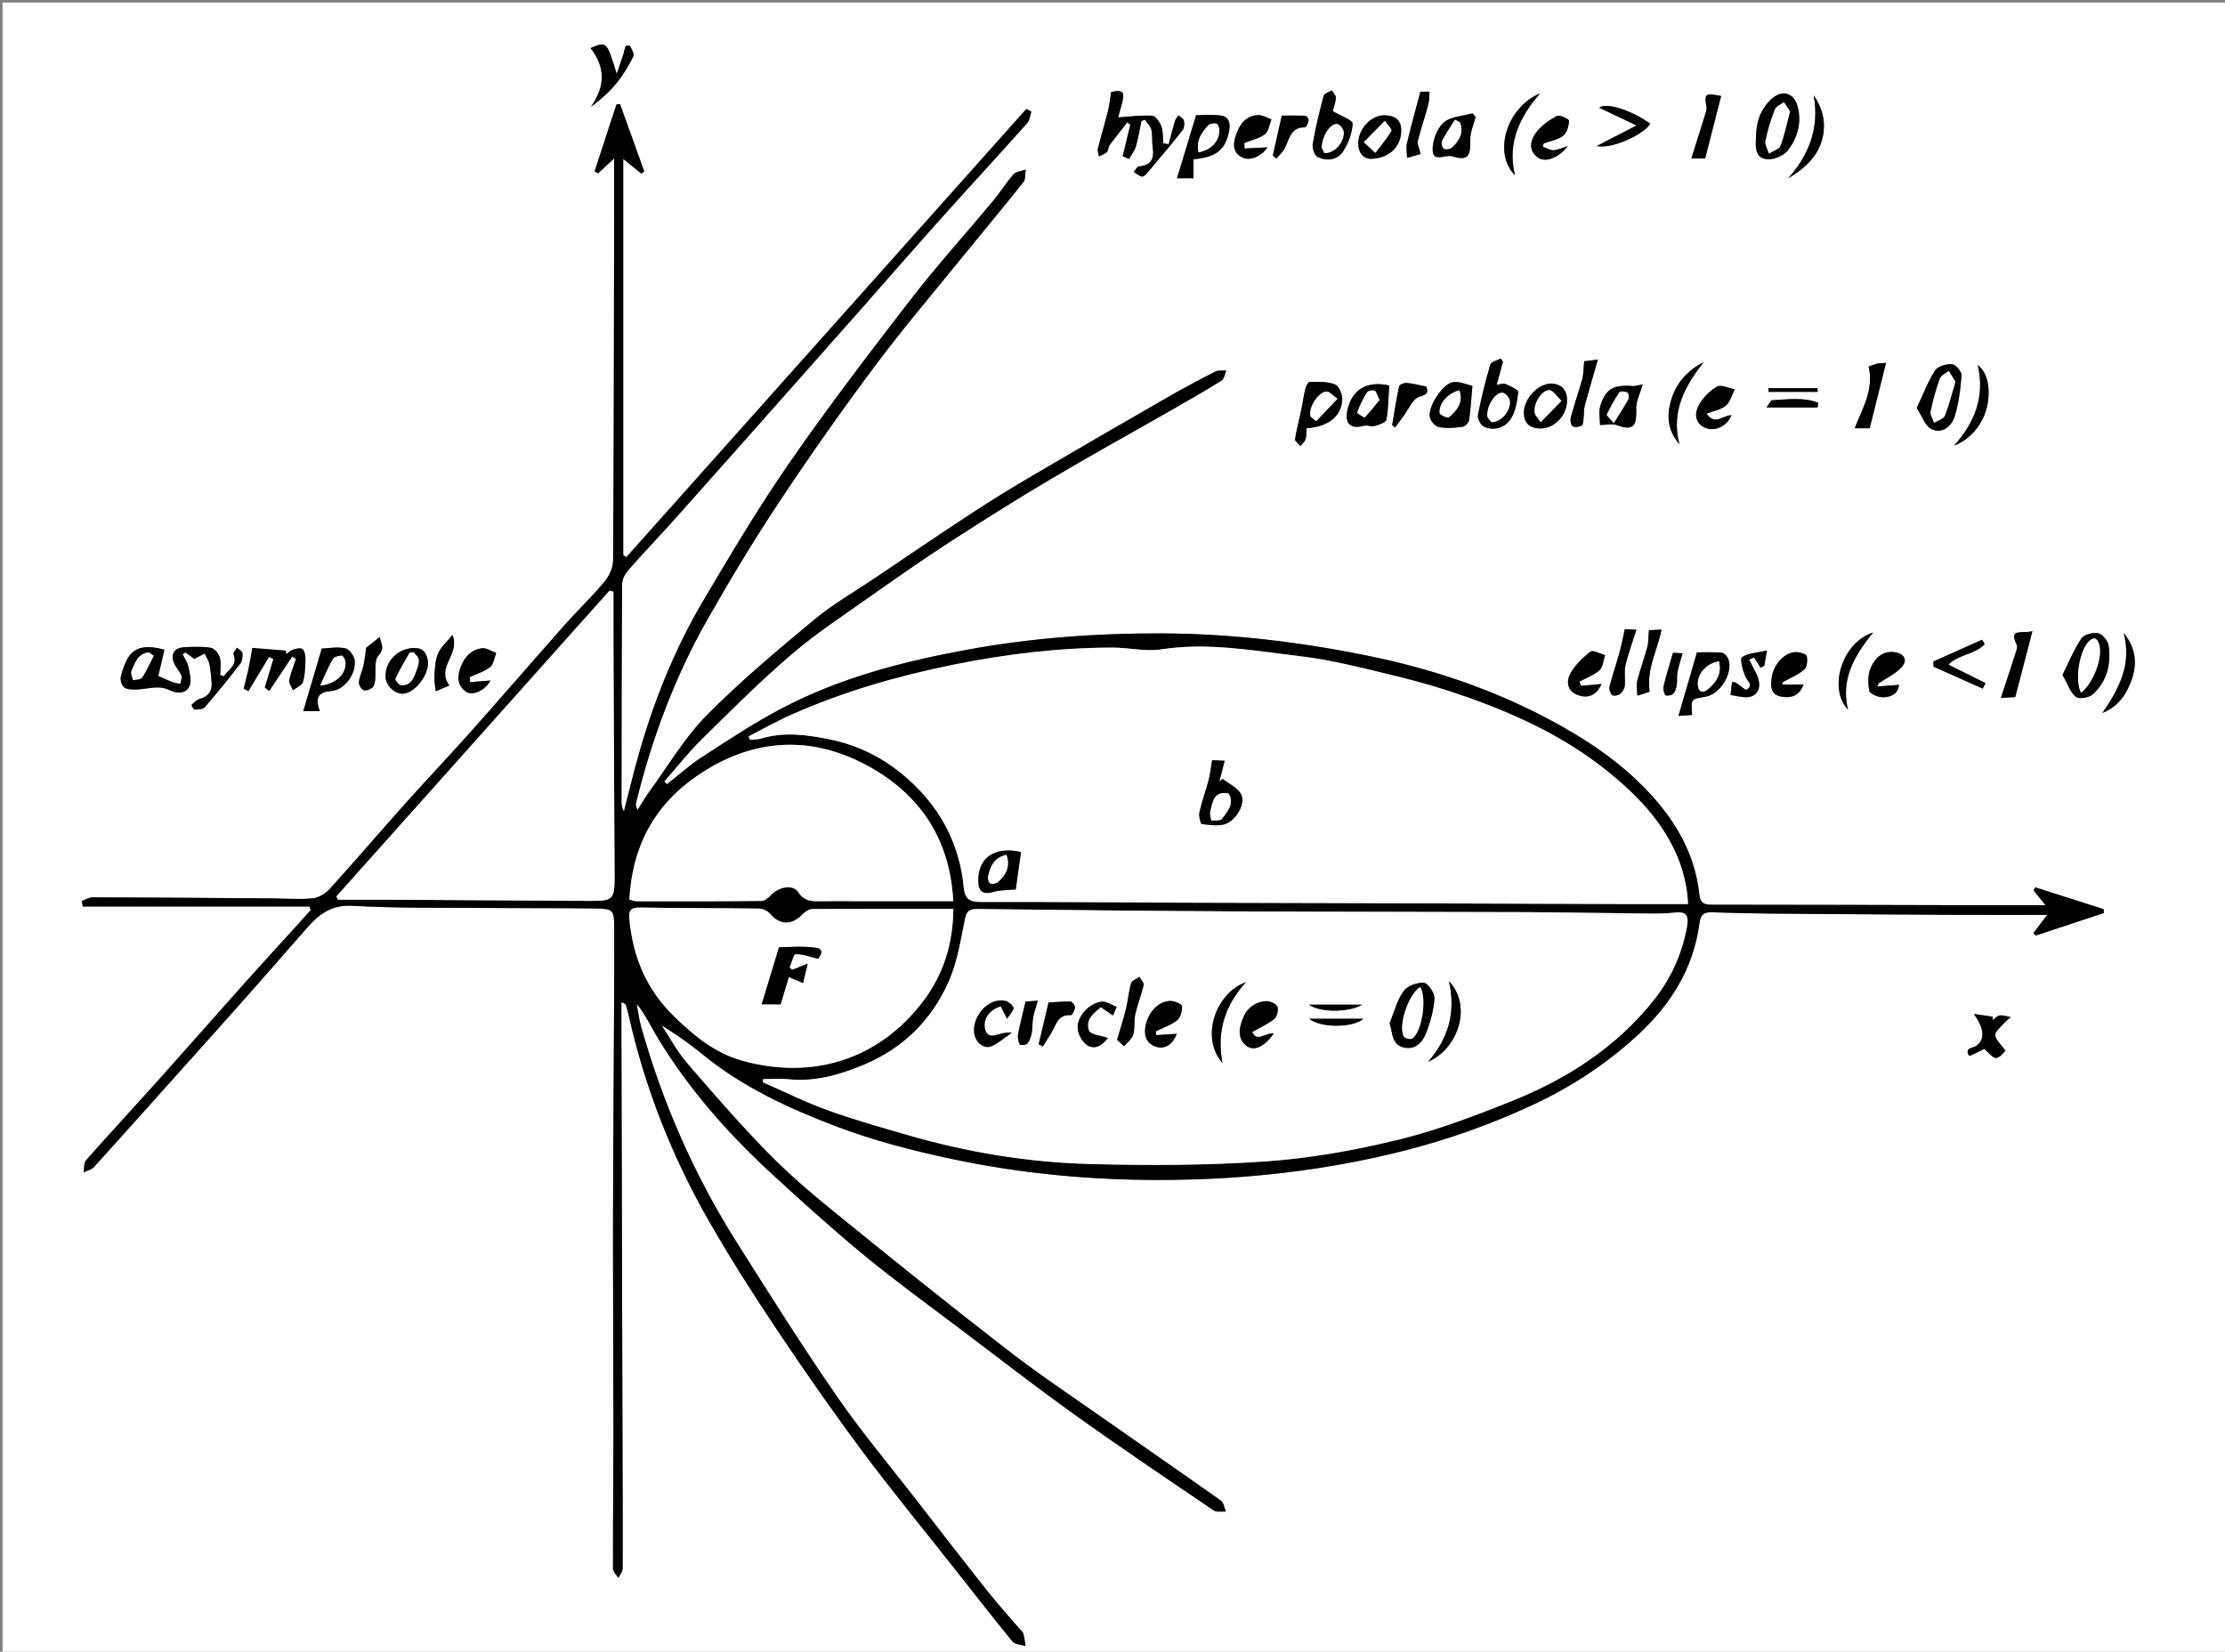 <?xml version="1.0" encoding="utf-8"?>
<!-- Generator: Adobe Illustrator 16.0.0, SVG Export Plug-In . SVG Version: 6.00 Build 0)  -->
<!DOCTYPE svg PUBLIC "-//W3C//DTD SVG 1.1//EN" "http://www.w3.org/Graphics/SVG/1.1/DTD/svg11.dtd">
<svg version="1.1" id="Layer_1" xmlns="http://www.w3.org/2000/svg" xmlns:xlink="http://www.w3.org/1999/xlink" x="0px" y="0px"
	 width="651.841px" height="483.817px" viewBox="0 0 651.841 483.817" enable-background="new 0 0 651.841 483.817"
	 xml:space="preserve">
<rect x="0" y="0" width="651.841" height="483.817" fill="#808080" stroke="none"/>
<g>
	<g>
		<path fill-rule="evenodd" clip-rule="evenodd" fill="#FFFFFF" d="M0.75,484.567c0-161.272,0-322.545,0-483.817
			c217.281,0,434.561,0,651.841,0c0,161.272,0,322.545,0,483.817C435.311,484.567,218.031,484.567,0.75,484.567z M179.917,46.41
			c0,6.31,0.009,12.004-0.001,17.697c-0.062,33.344-0.083,66.689-0.3,100.033c-0.014,2.105-1.12,4.571-2.492,6.226
			c-3.57,4.303-7.667,8.165-11.384,12.353c-9.158,10.321-18.165,20.774-27.338,31.081c-6.542,7.349-13.314,14.491-19.874,21.825
			c-7.388,8.258-14.586,16.686-22.036,24.887c-1.212,1.334-3.244,2.503-4.992,2.653c-4.088,0.354-8.233,0.029-12.354,0.001
			c-17.351-0.122-34.702-0.258-52.053-0.307c-1.045-0.002-2.092,0.71-3.139,1.09c0.094,0.532,0.187,1.064,0.281,1.596
			c22.157,0,44.314,0,66.472,0c0.093,0.363,0.185,0.727,0.278,1.09c-1.053,1.182-2.095,2.374-3.159,3.545
			c-5.182,5.7-10.413,11.358-15.547,17.103c-8.558,9.571-17.019,19.229-25.587,28.791c-7.136,7.963-14.409,15.804-21.495,23.812
			c-0.688,0.777-0.488,2.343-0.7,3.542c1.008-0.493,2.282-0.745,2.983-1.519c8.19-9.02,16.295-18.119,24.422-27.197
			c6.388-7.137,12.802-14.25,19.156-21.417c6.266-7.067,12.479-14.181,18.697-21.29c3.575-4.088,7.211-7.018,13.484-6.665
			c13.32,0.748,26.697,0.519,40.051,0.63c10.36,0.086,20.722-0.002,31.082,0.15c5.248,0.077,5.569,0.383,5.58,5.76
			c0.03,15.114-0.108,30.229-0.179,45.344c-0.07,14.972-0.193,29.944-0.195,44.917c-0.002,19.468,0.13,38.935,0.13,58.401
			c0,12.98-0.163,25.961-0.13,38.941c0.002,0.915,1.02,1.827,1.565,2.742c0.44-0.894,1.26-1.785,1.264-2.68
			c0.051-12.107-0.012-24.216-0.044-36.325c-0.109-40.606-0.217-81.214-0.324-121.82c-0.007-2.603-0.001-5.205-0.001-7.807
			c1,0.3,1.264,0.577,1.364,0.904c0.291,0.955,0.543,1.923,0.762,2.896c4.768,21.198,12.638,41.231,23.388,60.056
			c6.29,11.014,13.147,21.728,20.198,32.277c8.03,12.013,16.308,23.88,24.941,35.464c8.696,11.667,17.961,22.909,26.978,34.337
			c5.619,7.123,11.176,14.296,16.934,21.303c0.738,0.897,2.528,0.929,3.831,1.361c-0.202-1.227-0.311-2.479-0.647-3.667
			c-0.154-0.544-0.756-0.962-1.159-1.434c-3.147-3.688-6.411-7.284-9.421-11.082c-6.961-8.782-13.817-17.649-20.684-26.506
			c-7.855-10.133-16.128-19.982-23.404-30.518c-10.118-14.647-19.608-29.735-29.13-44.786
			c-12.481-19.727-21.811-40.899-28.154-63.37c-0.627-2.22-0.896-4.54-1.33-6.813c2.62,3.229,4.216,6.754,6.208,10.04
			c8.965,14.789,20.273,27.674,32.925,39.364c9.051,8.363,18.229,16.615,27.732,24.454c8.914,7.354,18.305,14.135,27.53,21.108
			c11.323,8.559,22.542,17.268,34.082,25.525c13.353,9.555,26.988,18.717,40.574,27.94c0.872,0.592,2.374,0.254,3.583,0.349
			c-0.472-1.092-0.633-2.62-1.462-3.208c-10.869-7.718-21.856-15.27-32.768-22.93c-9.973-7.002-20.142-13.756-29.773-21.204
			c-17.216-13.313-34.176-26.964-51.07-40.688c-6.745-5.479-13.377-11.186-19.436-17.398c-8.164-8.371-15.854-17.218-23.477-26.094
			c-2.837-3.304-4.913-7.264-7.335-10.925c4.266,2.656,8.231,5.402,11.947,8.454c11.688,9.598,25.278,15.847,39.166,21.135
			c10.882,4.144,22.318,7.096,33.731,9.526c20.304,4.324,40.945,6.256,61.722,6.186c23.909-0.08,47.541-2.644,70.764-8.521
			c13.059-3.304,25.64-7.771,37.906-13.485c11.32-5.273,21.455-11.936,30.59-20.315c9.751-8.944,16.481-19.597,18.23-32.908
			c0.36-2.737,1.504-3.262,3.851-3.18c5.704,0.199,11.413,0.331,17.122,0.379c18.451,0.155,36.902,0.278,55.355,0.378
			c8.283,0.046,16.566,0.009,25.549,0.009c-1.721,2.269-2.88,3.796-4.039,5.323c0.218,0.246,0.435,0.492,0.651,0.738
			c6.662-2.204,13.322-4.408,19.984-6.613c-0.022-0.378-0.046-0.757-0.068-1.136c-6.689-2.131-13.38-4.262-20.069-6.393
			c-0.146,0.306-0.29,0.612-0.437,0.919c1.094,1.354,2.186,2.71,3.49,4.329c-6.744,0-12.95,0.012-19.155-0.002
			c-26.23-0.057-52.461-0.139-78.691-0.148c-2.227-0.001-3.305-0.464-3.576-3.009c-1.238-11.607-6.754-21.209-14.547-29.63
			c-8.49-9.175-18.797-15.984-29.713-21.774c-16.606-8.809-34.373-14.753-52.721-18.49c-19.94-4.063-40.108-6.505-60.573-6.576
			c-19.052-0.067-37.92,1.323-56.628,4.728c-19.035,3.466-37.726,8.293-54.943,17.404c-7.977,4.221-15.549,9.236-23.139,14.148
			c-3.586,2.321-6.782,5.245-10.154,7.896c-0.284-0.262-0.568-0.524-0.853-0.786c3.643-4.142,7.054-8.52,10.976-12.378
			c8.633-8.493,17.216-17.086,26.41-24.947c7.312-6.252,15.438-11.569,23.318-17.136c7.717-5.452,15.476-10.858,23.406-15.991
			c9.692-6.273,19.481-12.413,29.413-18.297c11.431-6.772,23.072-13.189,34.607-19.787c5.079-2.905,10.166-5.805,15.135-8.892
			c0.786-0.488,0.966-1.954,1.426-2.968c-1.082,0.085-2.326-0.147-3.218,0.308c-4.664,2.38-9.294,4.84-13.834,7.45
			c-13.265,7.623-26.513,15.278-39.707,23.025c-6.002,3.524-11.943,7.167-17.764,10.981c-9.751,6.39-19.393,12.948-29.066,19.458
			c-5.771,3.884-11.875,7.377-17.191,11.813c-10.776,8.993-21.619,18.011-31.459,27.982c-6.477,6.563-11.272,14.793-16.77,22.314
			c-1.255,1.716-2.303,3.583-3.446,5.38c-0.549-0.889-0.603-1.516-0.461-2.094c4.629-18.863,11.372-36.944,20.976-53.828
			c6.701-11.777,13.718-23.407,21.212-34.692c8.928-13.444,18.239-26.658,27.906-39.58c8.341-11.149,17.393-21.768,26.171-32.588
			c5.723-7.054,11.566-14.01,17.212-21.123c0.683-0.861,0.478-2.428,0.686-3.667c-1.216,0.442-2.814,0.543-3.576,1.394
			c-2.148,2.402-3.846,5.203-5.914,7.686c-8.045,9.659-16.499,18.997-24.182,28.933c-12.112,15.662-24.138,31.423-35.419,47.685
			c-9.072,13.076-17.234,26.81-25.349,40.519c-8.472,14.31-14.616,29.688-19.109,45.702c-1.5,5.348-2.796,10.753-4.185,16.132
			c-0.512-1.031-0.706-2.006-0.705-2.982c0.021-21.238,0.028-42.476,0.186-63.713c0.01-1.391,0.928-3.018,1.897-4.118
			c4.771-5.417,9.759-10.641,14.564-16.027c11.924-13.364,23.794-26.776,35.68-40.175c6.272-7.07,12.539-14.146,18.794-21.23
			c7.392-8.372,14.714-16.805,22.167-25.122c8.48-9.465,17.098-18.808,25.568-28.281c0.745-0.833,0.843-2.244,1.241-3.387
			c-0.497-0.258-0.994-0.516-1.491-0.773c-39.064,43.769-78.128,87.537-117.192,131.304c-0.299-0.22-0.599-0.441-0.898-0.662
			c0-38.521,0-77.042,0-116.01c2.127,1.723,3.709,3.005,5.292,4.287c0.29-0.202,0.578-0.404,0.867-0.606
			c-2.366-6.585-4.733-13.17-7.1-19.755c-0.345,0.038-0.691,0.075-1.036,0.112c-2.138,6.53-4.277,13.061-6.416,19.592
			c0.345,0.19,0.689,0.382,1.034,0.573C176.622,49.464,178.015,48.173,179.917,46.41z M65.596,198.071
			c-0.359-0.102-0.719-0.205-1.078-0.307c0-1.707,0.335-3.509-0.111-5.089c-0.327-1.161-1.559-2.719-2.596-2.899
			c-2.532-0.44-5.191-0.3-7.79-0.177c-3.164,0.15-4.276,2.295-2.771,5.17c0.575,1.098,1.495,2.042,1.916,3.182
			c0.242,0.657-0.199,1.566-0.333,2.362c-0.688-0.128-1.409-0.164-2.054-0.403c-1.301-0.484-2.56-1.079-4.408-1.873
			c0.487-2.095,1.142-4.918,1.793-7.723c-8.601-2.322-10.915,0.94-12.749,7.785c-0.262,0.977,0.204,2.697,0.948,3.256
			c0.895,0.673,2.452,0.648,3.713,0.615c3.188-0.085,6.362-1.393,9.554,0.18c2.224,1.096,4.808,1.168,5.886-1.187
			c0.712-1.554,0.03-3.858-0.355-5.761c-0.251-1.239-1.09-2.359-1.666-3.533c0.279-0.183,0.558-0.366,0.837-0.548
			c0.915,0.669,1.83,1.338,2.587,1.893c1.085-0.564,2.05-1.066,3.016-1.568c0.496,1.047,1.199,2.051,1.438,3.154
			c0.369,1.697,0.424,3.463,0.603,5.2c0.273,2.652-0.922,4.196-3.472,4.951c-0.892,0.265-1.668,1.034-2.368,1.708
			c-0.096,0.092,0.569,1.403,0.86,1.396c1.028-0.03,2.45-0.04,3.002-0.679c3.577-4.142,7.021-8.405,10.362-12.741
			c0.601-0.779,0.759-2.098,0.671-3.128c-0.048-0.567-1.036-1.054-1.6-1.577c-0.367,0.653-1.198,1.486-1.025,1.929
			C69.695,194.96,66.876,196.119,65.596,198.071z M325.53,26.953c-0.314,1.935-0.474,3.696-0.898,5.392
			c-0.937,3.744-2.051,7.444-2.983,11.189c-0.171,0.689,0.177,1.506,0.285,2.265c0.798-0.407,1.741-0.667,2.346-1.267
			c0.477-0.473,0.386-1.477,0.81-2.052c1.661-2.252,3.425-4.428,5.152-6.632c0.301,0.223,0.603,0.447,0.904,0.67
			c-0.746,3.073-1.491,6.146-2.236,9.218c0.617,0.278,1.234,0.555,1.854,0.832c0.688-1.214,1.629-2.354,2.009-3.657
			c0.714-2.445,1.102-4.984,1.625-7.485c0.337-0.118,0.674-0.236,1.011-0.355c0.657,0.964,1.651,1.85,1.895,2.909
			c0.387,1.679,0.132,3.494,0.396,5.213c0.509,3.293-0.473,5.269-4.076,5.562c-0.525,0.043-0.972,1.048-1.455,1.607
			c0.753,0.475,1.459,1.129,2.28,1.348c0.408,0.11,1.157-0.469,1.536-0.918c3.527-4.175,7.059-8.351,10.448-12.636
			c0.526-0.665,0.591-1.933,0.413-2.831c-0.117-0.595-1.051-1.027-1.618-1.533c-0.353,0.571-0.847,1.099-1.032,1.72
			c-0.666,2.23-1.229,4.492-1.83,6.744c-0.521-0.089-1.042-0.177-1.563-0.265c-0.158-1.669-0.014-3.447-0.569-4.971
			c-0.455-1.248-1.684-3.046-2.672-3.115c-3.177-0.217-6.399,0.253-9.98,0.483c0.296-1.1,0.65-2.478,1.04-3.846
			C329.665,26.865,328.995,26.196,325.53,26.953z M77.584,201.388c0.431,0.338,0.861,0.676,1.292,1.014
			c2.232-3.354,4.465-6.708,6.698-10.061c0.386,0.223,0.772,0.447,1.158,0.67c-0.69,2.087-1.569,4.138-1.977,6.278
			c-0.167,0.873,0.69,1.939,1.081,2.918c1.014-0.801,2.62-1.426,2.919-2.438c0.627-2.119,0.676-4.438,0.736-6.681
			c0.027-1.003-0.212-2.297-0.854-2.936c-0.445-0.443-1.832-0.158-2.703,0.11c-0.787,0.242-1.446,0.901-2.162,1.376
			c-0.001-0.344-0.003-0.687-0.004-1.03c-3.335-0.278-6.67-0.556-9.837-0.819c-0.421,2.32-0.718,4.227-1.123,6.111
			c-0.421,1.961-0.947,3.9-1.427,5.849c0.459,0.236,0.918,0.472,1.377,0.708c2.021-3.345,4.042-6.69,6.063-10.035
			c0.423,0.217,0.846,0.434,1.269,0.651C79.256,195.845,78.42,198.617,77.584,201.388z M514.434,40.364
			c-0.117,2.51-0.39,5.859,3.164,6.267c1.987,0.228,4.951-0.995,6.173-2.572c2.872-3.705,4.146-8.242,2.823-13.005
			c-1.122-4.035-4.646-4.83-7.649-2.018C515.72,32.055,514.452,35.797,514.434,40.364z M561.533,119.517
			c1.56,2.36,2.445,5.238,4.305,6.167c3.024,1.513,5.842-0.743,6.746-3.545c1.25-3.881,1.767-8.058,2.068-12.146
			c0.082-1.096-1.692-3.227-2.731-3.303c-1.665-0.122-4.195,0.573-4.999,1.809C564.823,111.722,563.461,115.427,561.533,119.517z
			 M604.245,197.69c1.457,2.574,2.229,5.044,3.9,6.443c0.889,0.745,3.89,0.248,4.974-0.743c4.131-3.777,5.422-8.861,4.629-14.274
			c-0.202-1.388-1.803-3.339-3.063-3.608c-1.518-0.322-4.125,0.355-4.912,1.516C607.609,190.211,606.15,193.878,604.245,197.69z
			 M349.644,46.674c6.734-0.655,9.381-2.82,10.437-8.307c0.428-2.227,0.022-4.238-2.507-4.534c-2.742-0.321-5.551-0.072-7.158-0.072
			c-2.016,6.644-3.792,12.5-5.601,18.461c1.345,0,2.996,0,4.829,0C349.644,50.213,349.644,48.429,349.644,46.674z M93.667,208.32
			c-1.168-3.472-1-5.539,3.369-5.902c3.976-0.331,7.291-4.983,6.875-8.996c-0.137-1.322-1.667-3.337-2.825-3.542
			c-2.537-0.45-5.243,0.056-6.819,0.125c-1.907,6.44-3.636,12.283-5.423,18.316C90.21,208.32,91.654,208.32,93.667,208.32z
			 M382.733,125.468c6.393-0.539,10.112-3.34,10.496-8.285c0.119-1.527-0.935-4.104-2.102-4.569
			c-2.242-0.894-4.948-0.73-7.463-0.731c-0.436-0.001-1.074,1.301-1.268,2.089c-0.488,1.988-0.734,4.034-1.157,6.041
			c-0.607,2.894-1.393,5.756-1.841,8.672c-0.086,0.562,1.031,1.308,1.593,1.97c0.521-0.672,1.257-1.271,1.506-2.032
			C382.792,127.728,382.664,126.694,382.733,125.468z M390.442,32.546c0.208-0.81,0.788-2.347,0.927-3.922
			c0.06-0.678-0.795-1.437-1.234-2.159c-0.818,0.537-2.18,0.929-2.368,1.633c-1.236,4.64-2.369,9.322-3.183,14.051
			c-0.207,1.202,0.493,3.343,1.408,3.809c2.63,1.334,5.754,0.94,7.395-1.485c1.613-2.382,2.738-5.448,2.889-8.277
			C396.328,35.193,392.883,34.004,390.442,32.546z M495.729,209.417c-0.385-4.641-0.377-4.651,3.905-5.33
			c4.271-0.677,8.164-6.913,6.719-10.973c-0.283-0.798-1.23-1.855-1.943-1.914c-2.716-0.226-5.461-0.091-7.273-0.091
			c-1.901,6.545-3.6,12.39-5.404,18.601C493.135,209.608,494.429,209.513,495.729,209.417z M440.302,105.967
			c-0.215-0.315-0.431-0.631-0.646-0.947c-1.054,0.575-2.804,0.942-3.045,1.758c-1.438,4.852-2.661,9.782-3.624,14.75
			c-0.196,1.021,0.718,2.904,1.638,3.374c2.941,1.501,6.122,0.359,7.763-1.882c1.602-2.188,2.046-5.378,2.401-8.204
			c0.078-0.624-2.302-1.695-3.664-2.298c-0.631-0.278-1.54,0.072-2.646,0.165C439.159,110.178,439.73,108.072,440.302,105.967z
			 M549.991,201.089c0.123-0.3,0.247-0.6,0.372-0.9c2.26-1.535,4.866-2.746,6.687-4.692c2.01-2.148,0.803-4.153-2.212-4.478
			c-3.452-0.372-5.529,1.891-6.695,4.384c-0.939,2.011-0.956,4.745-0.496,6.976c0.188,0.917,2.721,1.927,4.149,1.874
			c2.075-0.078,4.264-0.921,4.534-3.631C554.043,200.79,552.017,200.939,549.991,201.089z M432.28,34.28
			c-0.284-0.366-0.567-0.732-0.851-1.098c-2.934,0.865-6.615,0.942-8.592,2.817c-2.002,1.898-3.376,5.684-3.088,8.441
			c0.313,3.001,3.919,0.792,5.626,1.331c5.41,1.706,5.344-0.884,5.338-4.773C430.711,38.759,431.724,36.519,432.28,34.28z
			 M431.355,113.017c-1.81-0.383-3.809-1.321-5.655-1.08c-2.988,0.389-7.441,7.215-6.81,10.272c0.237,1.15,1.612,2.707,2.688,2.909
			c2.22,0.417,4.606,0.208,6.881-0.086c0.739-0.095,1.813-1.188,1.924-1.942C430.866,119.794,431.052,116.455,431.355,113.017z
			 M499.93,121.182c2.219-0.865,4.343-1.185,5.707-2.375c1.28-1.116,1.755-3.153,2.584-4.786c-1.785-0.31-4.058-1.451-5.249-0.751
			c-2.186,1.285-4.239,3.394-5.404,5.647c-1.113,2.153-1.092,5.017,1.891,6.355c2.872,1.289,6.416-0.337,7.791-3.61
			C504.922,121.463,502.519,124.833,499.93,121.182z M451.986,42.968c0.084-0.314,0.168-0.628,0.251-0.943
			c1.947-0.716,4.183-1.063,5.742-2.276c1.101-0.855,1.612-2.873,1.68-4.403c0.02-0.456-2.776-1.798-3.551-1.381
			c-2.253,1.217-4.53,2.82-6.059,4.833c-1.699,2.235-2.396,5.197,0.461,7.327c2.16,1.609,6.091,0.218,8.75-3.313
			c-1.85,0.565-3.02,1.19-4.196,1.203C454.042,44.025,453.013,43.344,451.986,42.968z M406.98,112.924
			c-6.479-1.483-11.03,1.184-12.287,7.436c-0.76,3.779,1.099,5.414,4.771,4.384c1.018-0.287,2.279,0.302,3.304,0.024
			c1.254-0.34,3.256-1.01,3.4-1.813C406.757,119.685,406.758,116.311,406.98,112.924z M172.99,14.073
			c4.534,5.776,4.269,11.345,0.119,17.208c3.111-2.245,5.67-4.614,7.819-7.311c1.829-2.292,3.33-4.89,4.651-7.516
			c0.334-0.665-0.509-1.986-0.968-2.929c-0.096-0.198-1.234-0.203-1.298-0.049c-0.345,0.826-0.454,1.746-0.734,2.604
			c-0.609,1.869-1.271,3.719-1.912,5.577C177.784,12.113,177.784,12.113,172.99,14.073z M137.704,199.827
			c-0.026-0.5-0.052-1-0.078-1.501c2.016-0.94,4.264-1.586,5.96-2.93c1.036-0.821,1.222-2.714,1.79-4.126
			c-1.394-0.495-2.858-1.542-4.166-1.373c-3.024,0.39-4.998,2.343-6.157,5.287c-1.129,2.868-1.19,5.485,1.388,7.372
			c2.035,1.49,5.734-0.374,7.247-3.209C141.794,199.498,139.749,199.663,137.704,199.827z M522.035,200.532
			c0.093-0.245,0.185-0.489,0.276-0.734c2.113-1.177,4.444-2.101,6.243-3.644c0.836-0.717,1.046-2.737,0.743-3.97
			c-0.156-0.633-2.07-1.182-3.181-1.164c-3.205,0.051-6.421,3.422-7.026,7.231c-0.383,2.407-0.578,5.08,2.538,5.764
			c2.918,0.641,5.504-0.111,6.745-3.484C526.072,200.532,524.055,200.532,522.035,200.532z M463.153,200.911
			c-0.144-0.42-0.289-0.841-0.434-1.261c1.99-1.071,4.247-1.845,5.871-3.319c1.032-0.937,1.122-2.912,1.635-4.422
			c-1.454-0.39-3.514-1.579-4.25-1.021c-2.263,1.713-4.456,3.846-5.847,6.289c-1.369,2.407-1.035,5.334,2.169,6.449
			c3.045,1.06,5.466,0.01,6.883-3.261C467.015,200.56,465.085,200.736,463.153,200.911z M481.254,112.604
			c-1.53,0.263-2.257,0.54-2.954,0.483c-5.576-0.447-7.885,0.773-9.462,5.768c-0.544,1.721-0.094,3.755-0.098,5.647
			c1.703-0.007,3.592-0.502,5.074,0.064c5.488,2.095,5.614-0.893,5.544-5.011C479.322,117.461,480.462,115.347,481.254,112.604z
			 M364.59,43.5c-0.014-0.544-0.028-1.088-0.043-1.633c2.042-0.811,4.35-1.273,6.029-2.557c1.105-0.844,1.308-2.874,1.914-4.373
			c-1.318-0.431-2.659-1.276-3.954-1.212c-3.416,0.168-5.24,2.462-6.322,5.524c-0.944,2.673-1.34,5.231,1.642,6.828
			c2.27,1.216,5.752-0.261,7.437-2.912C369.076,43.276,366.833,43.388,364.59,43.5z M581.292,307.244
			c1.395,1.133,2.589,2.82,3.517,2.684c1.247-0.183,2.288-1.772,2.703-2.135c-1.383-1.983-2.9-3.229-2.975-4.556
			c-0.063-1.098,1.534-2.329,2.483-3.426c0.597-0.688,1.354-1.238,2.039-1.85c-1.069-0.194-2.163-0.617-3.199-0.505
			c-0.735,0.079-1.393,0.88-2.084,1.359c0.003-0.328,0.006-0.656,0.009-0.984c-1.831-0.271-3.663-0.541-5.494-0.812
			c2.964,4.266,3.322,7.27,0.817,9.265c-1.068,0.853-3.732,0.532-2.218,3.023c0.089,0.147,2.604-1.175,3.986-1.821
			C581.094,307.386,581.292,307.244,581.292,307.244z M401.501,46.534c5.532-0.073,9.007-3.671,8.998-8.319
			c-0.006-3.264-1.983-4.347-4.764-4.445c-4.005-0.141-7.901,4.035-7.812,8.366C397.982,44.918,399.481,46.452,401.501,46.534z
			 M459.085,117.471c0.095-2.968-1.404-4.858-4.264-5.085c-3.936-0.313-8.35,4.25-8.38,8.412c-0.022,2.97,1.509,4.583,4.547,4.708
			C455.18,125.677,458.979,121.927,459.085,117.471z M125.406,193.976c-0.321-2.215-1.035-4.282-4.284-4.155
			c-4.627,0.182-8.324,3.922-8.169,8.46c0.087,2.566,2.721,5.072,5.167,4.917C121.448,202.989,125.51,198.038,125.406,193.976z
			 M595.424,184.878c-2.97,0.859-7.095-1.042-4.576,4.077c0.302,0.614-0.147,1.671-0.404,2.474
			c-1.357,4.244-2.765,8.473-4.261,13.029c1.61-0.103,3.34-0.213,4.221-0.269C592.12,197.584,593.653,191.685,595.424,184.878z
			 M499.546,46.427c1.655-6.462,3.172-12.385,4.69-18.318c-4.781-0.882-4.939-0.708-4.299,3.313
			c0.125,0.787-0.261,1.683-0.512,2.499c-1.264,4.099-2.562,8.189-3.918,12.506C497.023,46.427,498.461,46.427,499.546,46.427z
			 M547.443,107.361c1.598,6.908-1.824,12.165-4.086,18.081c1.646,0,3.248,0,4.39,0c1.629-6.503,3.169-12.65,4.791-19.127
			c-1.415,0.103-2.043,0.066-2.626,0.21C549.087,106.729,548.294,107.066,547.443,107.361z M443.831,51.333
			c-2.33-9.459,1.354-17.065,7.365-23.986C441.424,31.391,437.301,44.794,443.831,51.333z M467.777,42.785
			c4.519,0.987,14.024-3.533,15.686-6.549c-5.207-3.784-12.761-6.357-14.972-4.683c3.585,1.704,6.98,3.317,10.946,5.202
			C475.541,38.77,472.094,40.553,467.777,42.785z M416.194,45.106c-0.467-1.945-1.052-2.958-0.845-3.769
			c0.92-3.612,2.126-7.15,3.096-10.751c0.316-1.181,0.23-2.47,0.328-3.709c-1.228,0-2.455,0-2.655,0
			c-1.481,5.612-2.81,10.311-3.92,15.06c-0.317,1.36-0.003,2.868,0.021,4.309C413.629,45.842,415.037,45.438,416.194,45.106z
			 M622.15,185.428c2.468,9.053-1.337,16.319-6.215,23.425c4.714-1.909,7.188-5.592,8.676-10.065
			C626.209,193.986,625.546,189.53,622.15,185.428z M523.896,52.24c4.866-2.939,8.938-6.523,10.126-12.259
			c0.89-4.292-0.093-8.345-2.691-12.1C533.088,37.369,530.035,45.187,523.896,52.24z M580.85,201.714
			c0.276-0.539,0.554-1.076,0.83-1.615c-3.615-1.799-7.231-3.598-10.853-5.4c2.965-3.076,7.864-2.973,10.624-6.02
			c-0.263-0.428-0.526-0.855-0.79-1.283c-4.758,2.128-9.516,4.256-14.274,6.384c0.025,0.504,0.052,1.008,0.076,1.512
			C571.259,197.433,576.054,199.573,580.85,201.714z M492.006,130.116c-2.486-9.542,1.523-16.94,7.099-24.011
			c-4.805,2.419-8.081,6.142-9.556,11.18C488.244,121.74,488.513,126.15,492.006,130.116z M512.458,193.221
			c0.477-0.21,0.953-0.419,1.431-0.63c0.637,1.011,1.273,2.021,1.911,3.032c0.353-0.199,0.704-0.397,1.056-0.597
			c0.199-1.116,0.398-2.23,0.798-4.463c-3.011,0.7-5.603,0.727-7.297,1.973c-0.708,0.521,0.223,3.737,0.91,5.536
			c0.532,1.39,2.596,2.557,0.493,3.93c-0.438,0.287-2.101-1.319-3.216-2.025c-0.179-0.113-0.449-0.082-1.124-0.188
			c-0.14,1.255-0.276,2.479-0.426,3.812c1.926,0.267,3.393,0.694,4.837,0.626c3.289-0.154,4.499-3.248,2.753-6.746
			C513.875,196.061,513.167,194.641,512.458,193.221z M572.472,130.54c5.197-1.939,9.843-7.539,10.101-14.698
			c0.116-3.195-0.299-6.444-3.162-8.946C581.555,116.163,578.557,123.761,572.472,130.54z M464.102,105.819
			c-0.213,2.179-0.153,3.709-0.54,5.116c-1.047,3.809-2.353,7.548-3.388,11.36c-0.214,0.787,0.02,2.189,0.559,2.555
			c0.598,0.407,1.967,0.231,2.648-0.222c0.491-0.327,0.461-1.514,0.564-2.33c0.144-1.14,0.023-2.337,0.316-3.428
			c1.166-4.333,2.448-8.635,3.854-13.531C466.123,105.578,464.962,105.716,464.102,105.819z M476.008,184.295
			c-0.604,2.708-0.972,4.748-1.524,6.735c-0.936,3.356-2.069,6.659-2.929,10.032c-0.194,0.765,0.155,1.976,0.709,2.514
			c0.371,0.363,1.744,0.169,2.305-0.255c0.69-0.522,1.319-1.508,1.415-2.357c0.226-2.015-0.22-4.146,0.225-6.088
			c0.767-3.351,2.003-6.594,3.206-10.401C477.823,184.39,476.813,184.337,476.008,184.295z M541.41,207.897
			c-2.179-8.724,1.655-15.621,7.346-22.611C539.6,188.189,535.488,201.712,541.41,207.897z M483.28,202.64
			c-0.956-7.111,2.43-12.291,3.459-18.216c-1.507,0.079-2.684,0.141-3.673,0.194c-0.157,1.837-0.075,3.425-0.462,4.891
			c-0.887,3.361-2.125,6.63-2.965,10c-0.333,1.337,0.013,2.843,0.05,4.272C481.076,203.339,482.462,202.899,483.28,202.64z
			 M372.884,45.568c0.342,0.305,0.683,0.611,1.023,0.917c0.863-1.054,1.957-1.996,2.543-3.187c1.314-2.671,1.689-6.089,5.887-6
			c0.357,0.007,0.918-1.312,1.045-2.07c0.065-0.392-0.6-1.29-0.964-1.307c-2.54-0.117-5.088-0.062-6.896-0.062
			C374.538,38.224,373.711,41.896,372.884,45.568z M417.839,113.236c-2.327-0.457-4.026-0.933-5.752-1.062
			c-0.735-0.054-2.096,0.494-2.2,0.978c-0.812,3.758-1.387,7.567-2.034,11.361c0.288,0.23,0.576,0.462,0.865,0.693
			c0.784-1.061,1.555-2.131,2.354-3.181c1.549-2.033,2.787-5.278,4.746-5.801C418.996,115.378,418.078,114.18,417.839,113.236z
			 M107.284,189.766c-0.335,2.197-0.496,3.838-0.856,5.434c-0.352,1.56-1.127,3.051-1.281,4.616
			c-0.075,0.769,0.658,2.019,1.354,2.341c0.633,0.292,1.86-0.178,2.543-0.689c0.518-0.387,0.741-1.349,0.835-2.087
			c0.32-2.504-0.378-5.841,0.985-7.341c2.026-2.23,0.69-3.452,0.391-5.457C109.619,187.895,108.309,188.944,107.284,189.766z
			 M132.546,185.996c-1.743,2.174-3.442,3.61-4.212,5.438c-0.826,1.962-0.915,4.282-1.064,6.464
			c-0.104,1.517,0.234,3.064,0.374,4.598c1.325-0.572,2.648-1.144,3.994-1.725C127.653,195.397,134.911,191.748,132.546,185.996z
			 M490.119,191.226c-1.012,3.523-1.977,6.59-2.731,9.707c-0.201,0.832,0.031,1.944,0.479,2.672c0.178,0.289,1.756,0.16,2.215-0.281
			c0.63-0.606,0.972-1.658,1.129-2.573c0.213-1.247-0.017-2.573,0.22-3.813c0.333-1.754,0.917-3.461,1.499-5.568
			C491.361,191.289,490.316,191.235,490.119,191.226z M532.488,119.367c0.059-0.466,0.117-0.933,0.176-1.398
			c-4.338-1.681-8.946-0.94-13.464-0.736c-0.508,0.022-0.964,1.192-1.673,2.135C523.02,119.367,527.754,119.367,532.488,119.367z
			 M532.483,114.799c-0.011-0.369-0.021-0.737-0.033-1.106c-4.784,0-9.569,0-14.354,0c0.001,0.369,0.002,0.737,0.004,1.106
			C522.894,114.799,527.689,114.799,532.483,114.799z"/>
		<path fill-rule="evenodd" clip-rule="evenodd" d="M179.917,46.41c-1.903,1.763-3.296,3.054-4.689,4.345
			c-0.345-0.191-0.689-0.382-1.034-0.573c2.139-6.531,4.277-13.062,6.416-19.592c0.345-0.038,0.691-0.075,1.036-0.112
			c2.367,6.585,4.733,13.17,7.1,19.755c-0.289,0.202-0.578,0.404-0.867,0.606c-1.583-1.282-3.165-2.564-5.292-4.287
			c0,38.968,0,77.488,0,116.01c0.299,0.221,0.599,0.442,0.898,0.662c39.064-43.768,78.128-87.536,117.192-131.304
			c0.497,0.258,0.994,0.516,1.491,0.773c-0.398,1.143-0.497,2.554-1.241,3.387c-8.471,9.474-17.088,18.816-25.568,28.281
			c-7.453,8.317-14.775,16.75-22.167,25.122c-6.256,7.085-12.522,14.16-18.794,21.23c-11.886,13.399-23.756,26.811-35.68,40.175
			c-4.806,5.386-9.794,10.61-14.564,16.027c-0.969,1.1-1.887,2.727-1.897,4.118c-0.158,21.237-0.165,42.476-0.186,63.713
			c-0.001,0.976,0.193,1.951,0.705,2.982c1.389-5.379,2.685-10.784,4.185-16.132c4.493-16.014,10.638-31.392,19.109-45.702
			c8.115-13.708,16.277-27.442,25.349-40.519c11.281-16.261,23.307-32.022,35.419-47.685c7.683-9.936,16.137-19.274,24.182-28.933
			c2.068-2.483,3.766-5.284,5.914-7.686c0.761-0.851,2.36-0.952,3.576-1.394c-0.208,1.239-0.002,2.806-0.686,3.667
			c-5.646,7.113-11.49,14.069-17.212,21.123c-8.778,10.82-17.83,21.438-26.171,32.588c-9.667,12.922-18.978,26.136-27.906,39.58
			c-7.494,11.286-14.512,22.915-21.212,34.692c-9.604,16.883-16.347,34.965-20.976,53.828c-0.142,0.579-0.087,1.206,0.461,2.094
			c1.143-1.797,2.191-3.664,3.446-5.38c5.498-7.521,10.292-15.75,16.77-22.314c9.84-9.971,20.683-18.989,31.459-27.982
			c5.315-4.436,11.42-7.928,17.191-11.813c9.673-6.51,19.314-13.068,29.066-19.458c5.821-3.814,11.762-7.457,17.764-10.981
			c13.194-7.747,26.442-15.403,39.707-23.025c4.54-2.609,9.17-5.069,13.834-7.45c0.892-0.456,2.136-0.223,3.218-0.308
			c-0.46,1.014-0.64,2.48-1.426,2.968c-4.969,3.086-10.056,5.986-15.135,8.892c-11.535,6.598-23.176,13.015-34.607,19.787
			c-9.932,5.884-19.721,12.023-29.413,18.297c-7.93,5.133-15.689,10.539-23.406,15.991c-7.88,5.567-16.006,10.884-23.318,17.136
			c-9.194,7.861-17.777,16.454-26.41,24.947c-3.922,3.858-7.333,8.236-10.976,12.378c0.285,0.262,0.569,0.523,0.853,0.786
			c3.373-2.651,6.568-5.575,10.154-7.896c7.59-4.912,15.162-9.927,23.139-14.148c17.217-9.111,35.908-13.938,54.943-17.404
			c18.708-3.405,37.576-4.795,56.628-4.728c20.465,0.071,40.633,2.513,60.573,6.576c18.348,3.737,36.114,9.681,52.721,18.49
			c10.916,5.791,21.223,12.6,29.713,21.774c7.793,8.421,13.309,18.023,14.547,29.63c0.271,2.545,1.35,3.008,3.576,3.009
			c26.23,0.01,52.461,0.092,78.691,0.148c6.205,0.014,12.411,0.002,19.155,0.002c-1.305-1.619-2.396-2.975-3.49-4.329
			c0.146-0.307,0.291-0.613,0.437-0.919c6.689,2.131,13.38,4.262,20.069,6.393c0.022,0.379,0.046,0.758,0.068,1.136
			c-6.662,2.205-13.322,4.409-19.984,6.613c-0.217-0.246-0.434-0.492-0.651-0.738c1.159-1.527,2.318-3.055,4.039-5.323
			c-8.982,0-17.266,0.037-25.549-0.009c-18.453-0.1-36.904-0.223-55.355-0.378c-5.709-0.048-11.418-0.18-17.122-0.379
			c-2.347-0.082-3.49,0.442-3.851,3.18c-1.749,13.312-8.479,23.964-18.23,32.908c-9.135,8.38-19.27,15.042-30.59,20.315
			c-12.267,5.714-24.848,10.182-37.906,13.485c-23.223,5.878-46.854,8.441-70.764,8.521c-20.777,0.07-41.418-1.861-61.722-6.186
			c-11.414-2.431-22.849-5.383-33.731-9.526c-13.888-5.288-27.479-11.537-39.166-21.135c-3.715-3.052-7.681-5.798-11.947-8.454
			c2.423,3.661,4.498,7.621,7.335,10.925c7.623,8.876,15.313,17.723,23.477,26.094c6.059,6.213,12.691,11.92,19.436,17.398
			c16.894,13.724,33.854,27.374,51.07,40.688c9.631,7.448,19.8,14.202,29.773,21.204c10.911,7.66,21.898,15.212,32.768,22.93
			c0.829,0.588,0.99,2.116,1.462,3.208c-1.209-0.095-2.711,0.243-3.583-0.349c-13.586-9.224-27.221-18.386-40.574-27.94
			c-11.54-8.258-22.759-16.967-34.082-25.525c-9.225-6.974-18.616-13.754-27.53-21.108c-9.503-7.839-18.681-16.091-27.732-24.454
			c-12.651-11.69-23.959-24.575-32.925-39.364c-1.992-3.286-3.588-6.811-6.208-10.04c0.434,2.273,0.703,4.594,1.33,6.813
			c6.343,22.471,15.672,43.644,28.154,63.37c9.522,15.051,19.013,30.139,29.13,44.786c7.276,10.535,15.548,20.385,23.404,30.518
			c6.867,8.856,13.723,17.724,20.684,26.506c3.01,3.798,6.273,7.394,9.421,11.082c0.403,0.472,1.005,0.89,1.159,1.434
			c0.337,1.188,0.445,2.44,0.647,3.667c-1.303-0.433-3.093-0.464-3.831-1.361c-5.758-7.007-11.315-14.18-16.934-21.303
			c-9.017-11.428-18.282-22.67-26.978-34.337c-8.633-11.584-16.911-23.451-24.941-35.464c-7.05-10.55-13.908-21.264-20.198-32.277
			c-10.75-18.824-18.62-38.857-23.388-60.056c-0.219-0.974-0.471-1.941-0.762-2.896c-0.1-0.327-0.365-0.604-1.364-0.904
			c0,2.602-0.006,5.204,0.001,7.807c0.107,40.606,0.215,81.214,0.324,121.82c0.032,12.109,0.095,24.218,0.044,36.325
			c-0.003,0.895-0.824,1.786-1.264,2.68c-0.545-0.915-1.563-1.827-1.565-2.742c-0.033-12.98,0.13-25.961,0.13-38.941
			c0-19.467-0.133-38.934-0.13-58.401c0.002-14.973,0.125-29.945,0.195-44.917c0.071-15.114,0.209-30.229,0.179-45.344
			c-0.011-5.377-0.333-5.683-5.58-5.76c-10.359-0.152-20.721-0.064-31.082-0.15c-13.354-0.111-26.73,0.118-40.051-0.63
			c-6.272-0.353-9.909,2.577-13.484,6.665c-6.217,7.109-12.431,14.223-18.697,21.29c-6.354,7.167-12.768,14.28-19.156,21.417
			c-8.127,9.078-16.232,18.178-24.422,27.197c-0.701,0.773-1.975,1.025-2.983,1.519c0.212-1.199,0.012-2.765,0.7-3.542
			c7.085-8.008,14.358-15.849,21.495-23.812c8.568-9.562,17.03-19.22,25.587-28.791c5.134-5.744,10.365-11.402,15.547-17.103
			c1.064-1.171,2.106-2.363,3.159-3.545c-0.093-0.363-0.185-0.727-0.278-1.09c-22.157,0-44.314,0-66.472,0
			c-0.094-0.531-0.187-1.063-0.281-1.596c1.046-0.38,2.094-1.092,3.139-1.09c17.351,0.049,34.702,0.185,52.053,0.307
			c4.122,0.028,8.267,0.353,12.354-0.001c1.748-0.15,3.78-1.319,4.992-2.653c7.45-8.201,14.648-16.629,22.036-24.887
			c6.56-7.333,13.333-14.476,19.874-21.825c9.173-10.307,18.181-20.76,27.338-31.081c3.717-4.188,7.814-8.05,11.384-12.353
			c1.373-1.655,2.478-4.121,2.492-6.226c0.217-33.344,0.238-66.689,0.3-100.033C179.927,58.414,179.917,52.72,179.917,46.41z
			 M494.528,264.82c-0.322-6.985-2.314-13.08-5.504-18.763c-4.452-7.933-10.742-14.167-17.811-19.903
			c-12.584-10.212-26.941-16.85-42.021-22.141c-6.688-2.347-13.527-4.345-20.418-6.005c-9.301-2.242-18.635-4.694-28.103-5.808
			c-13.394-1.575-26.782-4.093-40.461-1.977c-4.647,0.719-9.567-0.536-14.362-0.523c-15.761,0.04-31.332,1.923-46.772,5.057
			c-16.17,3.283-31.939,7.849-47.048,14.518c-4.335,1.913-8.474,4.271-12.703,6.424c0.121,0.327,0.242,0.654,0.364,0.98
			c1.045-0.088,2.147,0.005,3.128-0.295c6.816-2.086,13.521-1.174,20.337,0.218c10.402,2.125,19.007,7.302,26.203,14.854
			c7.546,7.919,11.915,17.479,12.966,28.372c0.343,3.546,1.733,4.399,5.134,4.388c19.301-0.067,38.603,0.128,57.905,0.205
			c16.063,0.063,32.128,0.08,48.191,0.13c27.105,0.085,54.209,0.183,81.314,0.267C481.327,264.837,487.785,264.82,494.528,264.82z
			 M223.645,316.109c-0.075,0.296-0.149,0.592-0.224,0.889c6.333,2.766,12.544,5.871,19.031,8.211
			c7.701,2.778,15.611,4.997,23.481,7.285c17.332,5.039,35.092,7.975,53.077,8.471c17.303,0.478,34.694,0.435,51.948-0.769
			c13.006-0.906,26.042-3.251,38.725-6.35c11.407-2.786,22.529-7.029,33.458-11.421c16.123-6.48,30.481-15.728,41.446-29.582
			c4.969-6.278,8.146-13.345,9.614-21.228c0.58-3.119,0.145-4.727-3.621-4.284c-3.433,0.402-6.936,0.284-10.406,0.253
			c-11.094-0.098-22.188-0.343-33.282-0.386c-28.713-0.111-57.427-0.083-86.14-0.229c-24.838-0.127-49.674-0.39-74.511-0.685
			c-2.371-0.028-3.093,0.707-3.564,3.051c-1.196,5.95-2.15,12.112-4.504,17.633c-4.913,11.523-13.41,20.053-25.033,24.915
			c-7.013,2.935-14.349,5.082-22.199,4.265C228.534,315.897,226.078,316.109,223.645,316.109z M179.714,173.327
			c-0.385-0.099-0.771-0.198-1.157-0.297c-26.669,29.856-53.339,59.712-80.009,89.569c0.147,0.32,0.294,0.641,0.441,0.961
			c5.798,0,11.597-0.026,17.395,0.005c18.594,0.104,37.187,0.247,55.78,0.335c7.708,0.037,7.913-0.191,7.879-7.944
			c-0.097-22.348-0.223-44.695-0.326-67.043C179.694,183.718,179.714,178.522,179.714,173.327z M184.386,263.524
			c0.873,0.21,1.459,0.475,2.046,0.475c12.229,0.016,24.458,0.041,36.684-0.086c0.954-0.011,2.07-0.978,2.81-1.778
			c2.174-2.351,6.373-3.179,7.897-0.838c1.894,2.906,4.299,2.743,7.022,2.693c3.618-0.065,7.239,0,10.857,0.001
			c9.068,0.003,18.136,0.001,27.543,0.001c-0.841-17.733-9.374-30.759-24.008-39.085c-17.105-9.731-34.583-8.916-51.033,2.388
			C191.595,235.96,185.167,248.143,184.386,263.524z M279.289,266.216c-14.157,0-27.738-0.036-41.317,0.074
			c-1.014,0.008-2.218,0.874-2.993,1.672c-3.059,3.143-6.515,3.042-9.288-0.183c-0.744-0.865-2.167-1.602-3.289-1.618
			c-11.599-0.173-23.202-0.095-34.799-0.31c-2.737-0.05-3.465,0.701-3.221,3.38c1.011,11.092,5.036,20.653,13.135,28.537
			c5.782,5.627,11.901,10.661,19.752,12.883c20.514,5.804,40.133-0.11,53.205-17.395
			C276.309,285.539,279.212,276.609,279.289,266.216z"/>
		<path fill-rule="evenodd" clip-rule="evenodd" d="M65.596,198.071c1.28-1.952,4.1-3.11,2.813-6.413
			c-0.173-0.442,0.658-1.276,1.025-1.929c0.564,0.522,1.551,1.01,1.6,1.577c0.088,1.031-0.07,2.35-0.671,3.128
			c-3.342,4.336-6.785,8.599-10.362,12.741c-0.553,0.64-1.975,0.649-3.002,0.679c-0.291,0.008-0.957-1.303-0.86-1.396
			c0.7-0.673,1.476-1.443,2.368-1.708c2.55-0.755,3.745-2.299,3.472-4.951c-0.179-1.737-0.234-3.503-0.603-5.2
			c-0.239-1.103-0.942-2.107-1.438-3.154c-0.966,0.502-1.931,1.004-3.016,1.568c-0.758-0.554-1.672-1.223-2.587-1.893
			c-0.279,0.182-0.558,0.365-0.837,0.548c0.576,1.173,1.415,2.293,1.666,3.533c0.385,1.902,1.067,4.207,0.355,5.761
			c-1.078,2.354-3.663,2.283-5.886,1.187c-3.192-1.573-6.366-0.266-9.554-0.18c-1.262,0.034-2.818,0.059-3.713-0.615
			c-0.744-0.559-1.209-2.279-0.948-3.256c1.833-6.845,4.148-10.106,12.749-7.785c-0.651,2.805-1.306,5.628-1.793,7.723
			c1.849,0.794,3.107,1.389,4.408,1.873c0.646,0.239,1.367,0.274,2.054,0.403c0.133-0.796,0.575-1.706,0.333-2.362
			c-0.421-1.14-1.341-2.084-1.916-3.182c-1.506-2.875-0.394-5.02,2.771-5.17c2.598-0.123,5.257-0.263,7.79,0.177
			c1.037,0.18,2.269,1.738,2.596,2.899c0.446,1.581,0.111,3.383,0.111,5.089C64.877,197.866,65.236,197.969,65.596,198.071z
			 M45.042,192.096c-0.481-0.332-0.961-0.664-1.442-0.995c-3.157,0.314-4.057,3.038-5.071,5.457
			c-0.298,0.71,0.257,1.779,0.421,2.683c0.918-0.228,2.291-0.157,2.672-0.738C42.948,196.49,43.93,194.25,45.042,192.096z"/>
		<path fill-rule="evenodd" clip-rule="evenodd" d="M325.53,26.953c3.465-0.757,4.135-0.087,3.09,3.591
			c-0.39,1.368-0.744,2.746-1.04,3.846c3.581-0.23,6.804-0.701,9.98-0.483c0.988,0.068,2.217,1.867,2.672,3.115
			c0.556,1.524,0.411,3.302,0.569,4.971c0.521,0.088,1.042,0.176,1.563,0.265c0.602-2.251,1.164-4.513,1.83-6.744
			c0.186-0.621,0.68-1.149,1.032-1.72c0.567,0.505,1.501,0.938,1.618,1.533c0.178,0.898,0.113,2.166-0.413,2.831
			c-3.39,4.285-6.921,8.46-10.448,12.636c-0.379,0.449-1.128,1.028-1.536,0.918c-0.821-0.219-1.527-0.873-2.28-1.348
			c0.483-0.56,0.93-1.564,1.455-1.607c3.604-0.293,4.585-2.269,4.076-5.562c-0.265-1.719-0.01-3.534-0.396-5.213
			c-0.243-1.059-1.237-1.945-1.895-2.909c-0.337,0.119-0.674,0.237-1.011,0.355c-0.523,2.501-0.911,5.04-1.625,7.485
			c-0.38,1.303-1.321,2.443-2.009,3.657c-0.619-0.277-1.236-0.554-1.854-0.832c0.745-3.073,1.49-6.145,2.236-9.218
			c-0.302-0.223-0.604-0.447-0.904-0.67c-1.727,2.204-3.491,4.38-5.152,6.632c-0.424,0.575-0.333,1.579-0.81,2.052
			c-0.605,0.601-1.548,0.86-2.346,1.267c-0.108-0.759-0.457-1.576-0.285-2.265c0.932-3.745,2.046-7.445,2.983-11.189
			C325.056,30.649,325.216,28.887,325.53,26.953z"/>
		<path fill-rule="evenodd" clip-rule="evenodd" d="M77.584,201.388c0.836-2.771,1.672-5.543,2.508-8.315
			c-0.422-0.217-0.846-0.434-1.269-0.651c-2.021,3.345-4.042,6.69-6.063,10.035c-0.459-0.236-0.918-0.472-1.377-0.708
			c0.479-1.949,1.005-3.888,1.427-5.849c0.405-1.884,0.701-3.792,1.123-6.111c3.167,0.264,6.501,0.541,9.837,0.819
			c0.001,0.343,0.003,0.687,0.004,1.03c0.715-0.476,1.375-1.135,2.162-1.376c0.871-0.268,2.258-0.553,2.703-0.11
			c0.641,0.639,0.881,1.933,0.854,2.936c-0.06,2.243-0.109,4.562-0.736,6.681c-0.299,1.012-1.905,1.638-2.919,2.438
			c-0.391-0.979-1.248-2.046-1.081-2.918c0.408-2.141,1.287-4.191,1.977-6.278c-0.386-0.224-0.772-0.447-1.158-0.67
			c-2.233,3.354-4.465,6.708-6.698,10.061C78.445,202.064,78.015,201.726,77.584,201.388z"/>
		<path fill-rule="evenodd" clip-rule="evenodd" d="M514.434,40.364c0.019-4.567,1.286-8.309,4.511-11.329
			c3.004-2.812,6.527-2.017,7.649,2.018c1.323,4.763,0.049,9.3-2.823,13.005c-1.222,1.578-4.186,2.8-6.173,2.572
			C514.044,46.224,514.316,42.875,514.434,40.364z M524.406,32.616c-0.553-0.82-1.178-1.751-1.804-2.683
			c-0.906,0.707-2.278,1.234-2.632,2.154c-1.151,2.987-2.109,6.081-2.757,9.213c-0.228,1.104,0.659,2.437,1.036,3.665
			c1.156-0.747,2.952-1.249,3.351-2.286C522.792,39.576,523.437,36.263,524.406,32.616z"/>
		<path fill-rule="evenodd" clip-rule="evenodd" d="M561.533,119.517c1.928-4.09,3.29-7.795,5.389-11.019
			c0.804-1.236,3.334-1.931,4.999-1.809c1.039,0.076,2.813,2.207,2.731,3.303c-0.302,4.089-0.818,8.266-2.068,12.146
			c-0.904,2.803-3.722,5.058-6.746,3.545C563.979,124.755,563.093,121.877,561.533,119.517z M572.864,111.808
			c-0.679-1.084-1.323-2.114-1.968-3.143c-0.891,0.741-2.25,1.315-2.588,2.256c-1.122,3.138-2.022,6.378-2.688,9.644
			c-0.2,0.978,0.645,2.169,1.011,3.262c1.075-0.67,2.734-1.104,3.119-2.055C571,118.682,571.784,115.404,572.864,111.808z"/>
		<path fill-rule="evenodd" clip-rule="evenodd" d="M604.245,197.69c1.905-3.813,3.364-7.479,5.527-10.667
			c0.787-1.16,3.395-1.838,4.912-1.516c1.261,0.269,2.861,2.221,3.063,3.608c0.793,5.413-0.498,10.497-4.629,14.274
			c-1.084,0.991-4.085,1.488-4.974,0.743C606.475,202.735,605.702,200.265,604.245,197.69z M609.663,202.932
			c3.656-2.855,6.457-10.465,5.313-14.151c-0.476-1.534-1.294-2.518-2.905-1.018C609.24,190.397,607.748,199.175,609.663,202.932z"
			/>
		<path fill-rule="evenodd" clip-rule="evenodd" d="M349.644,46.674c0,1.755,0,3.539,0,5.548c-1.833,0-3.484,0-4.829,0
			c1.809-5.962,3.585-11.817,5.601-18.461c1.607,0,4.416-0.249,7.158,0.072c2.529,0.296,2.935,2.308,2.507,4.534
			C359.024,43.854,356.378,46.02,349.644,46.674z M351.153,44.638c3.823-0.778,6.175-3.41,6.064-6.662
			c-0.022-0.63-0.476-1.674-0.897-1.767c-0.727-0.16-1.878,0.009-2.336,0.51C352.045,38.835,350.327,41.136,351.153,44.638z"/>
		<path fill-rule="evenodd" clip-rule="evenodd" d="M93.667,208.32c-2.013,0-3.457,0-4.822,0c1.787-6.033,3.516-11.875,5.423-18.316
			c1.576-0.069,4.282-0.574,6.819-0.125c1.158,0.205,2.688,2.221,2.825,3.542c0.416,4.013-2.899,8.666-6.875,8.996
			C92.667,202.782,92.499,204.848,93.667,208.32z M93.771,200.852c5.01-0.573,7.851-3.791,7.403-7.103
			c-0.085-0.633-0.729-1.715-1.047-1.692c-0.909,0.068-2.215,0.347-2.594,0.995C96.223,195.292,95.24,197.724,93.771,200.852z"/>
		<path fill-rule="evenodd" clip-rule="evenodd" d="M382.733,125.468c-0.069,1.226,0.059,2.26-0.235,3.155
			c-0.249,0.761-0.984,1.36-1.506,2.032c-0.562-0.662-1.679-1.408-1.593-1.97c0.448-2.917,1.233-5.779,1.841-8.672
			c0.423-2.006,0.669-4.052,1.157-6.041c0.193-0.788,0.832-2.09,1.268-2.089c2.515,0,5.221-0.163,7.463,0.731
			c1.167,0.465,2.221,3.042,2.102,4.569C392.846,122.128,389.126,124.93,382.733,125.468z M391.821,116.813
			c-1.609-1.167-2.24-1.977-2.979-2.092c-2.105-0.328-5.298,3.996-5.006,6.899c0.064,0.636,1.144,1.17,1.756,1.752
			C387.504,121.359,389.414,119.348,391.821,116.813z"/>
		<path fill-rule="evenodd" clip-rule="evenodd" d="M390.442,32.546c2.44,1.458,5.886,2.647,5.833,3.65
			c-0.15,2.829-1.275,5.895-2.889,8.277c-1.641,2.425-4.765,2.819-7.395,1.485c-0.915-0.465-1.615-2.606-1.408-3.809
			c0.813-4.729,1.946-9.411,3.183-14.051c0.188-0.705,1.55-1.096,2.368-1.633c0.439,0.722,1.294,1.48,1.234,2.159
			C391.23,30.199,390.65,31.736,390.442,32.546z M388.015,44.843c2.887,0.125,5.698-3.044,5.665-5.999
			c-0.01-0.867-0.99-2.273-1.771-2.471c-1.935-0.491-4.473,3.146-4.656,6.579C387.216,43.657,387.824,44.397,388.015,44.843z"/>
		<path fill-rule="evenodd" clip-rule="evenodd" d="M495.729,209.417c-1.3,0.095-2.594,0.19-3.997,0.293
			c1.805-6.211,3.503-12.056,5.404-18.601c1.813,0,4.558-0.135,7.273,0.091c0.713,0.059,1.66,1.116,1.943,1.914
			c1.445,4.06-2.447,10.296-6.719,10.973C495.352,204.766,495.344,204.776,495.729,209.417z M503.586,193.733
			c-3.714,0.565-6.508,3.801-6.174,7.021c0.203,1.951,1.317,2.418,2.781,1.268C502.843,199.941,504.481,197.347,503.586,193.733z"/>
		<path fill-rule="evenodd" clip-rule="evenodd" d="M440.302,105.967c-0.571,2.105-1.143,4.211-1.822,6.716
			c1.105-0.092,2.015-0.443,2.646-0.165c1.362,0.603,3.742,1.674,3.664,2.298c-0.355,2.825-0.8,6.015-2.401,8.204
			c-1.641,2.241-4.821,3.383-7.763,1.882c-0.92-0.47-1.834-2.354-1.638-3.374c0.963-4.968,2.187-9.898,3.624-14.75
			c0.241-0.815,1.991-1.183,3.045-1.758C439.871,105.335,440.087,105.651,440.302,105.967z M436.985,123.667
			c2.988-0.086,5.679-3.489,5.326-6.262c-0.114-0.893-1.222-2.222-2.036-2.352c-2.048-0.329-4.688,3.59-4.551,6.723
			C435.758,122.539,436.699,123.262,436.985,123.667z"/>
		<path fill-rule="evenodd" clip-rule="evenodd" d="M549.991,201.089c2.025-0.149,4.052-0.299,6.339-0.468
			c-0.271,2.71-2.459,3.554-4.534,3.631c-1.429,0.053-3.962-0.958-4.149-1.874c-0.46-2.231-0.443-4.965,0.496-6.976
			c1.166-2.494,3.243-4.756,6.695-4.384c3.015,0.325,4.222,2.33,2.212,4.478c-1.82,1.946-4.427,3.157-6.687,4.692
			C550.238,200.489,550.114,200.789,549.991,201.089z"/>
		<path fill-rule="evenodd" clip-rule="evenodd" d="M432.28,34.28c-0.557,2.239-1.569,4.479-1.566,6.717
			c0.006,3.889,0.072,6.479-5.338,4.773c-1.707-0.538-5.313,1.671-5.626-1.331c-0.288-2.757,1.086-6.543,3.088-8.441
			c1.977-1.875,5.658-1.952,8.592-2.817C431.713,33.547,431.996,33.914,432.28,34.28z M427.707,35.848
			c-0.479-0.261-0.958-0.522-1.438-0.783c-1.293,2.069-2.687,4.087-3.809,6.246c-0.285,0.548,0.05,1.91,0.542,2.238
			c0.503,0.336,1.808,0.148,2.309-0.307C427.502,41.245,428.896,38.889,427.707,35.848z"/>
		<path fill-rule="evenodd" clip-rule="evenodd" d="M431.355,113.017c-0.304,3.438-0.489,6.777-0.973,10.074
			c-0.11,0.754-1.185,1.847-1.924,1.942c-2.274,0.294-4.661,0.503-6.881,0.086c-1.075-0.202-2.45-1.759-2.688-2.909
			c-0.632-3.057,3.821-9.884,6.81-10.272C427.547,111.695,429.546,112.634,431.355,113.017z M427.529,114.356
			c-3.263,0.728-6.088,3.857-5.753,6.662c0.065,0.542,2.335,1.511,2.678,1.218C426.811,120.226,428.805,117.89,427.529,114.356z"/>
		<path fill-rule="evenodd" clip-rule="evenodd" d="M499.93,121.182c2.589,3.651,4.992,0.282,7.319,0.48
			c-1.375,3.273-4.919,4.899-7.791,3.61c-2.982-1.338-3.004-4.202-1.891-6.355c1.165-2.253,3.219-4.362,5.404-5.647
			c1.191-0.7,3.464,0.441,5.249,0.751c-0.829,1.632-1.304,3.67-2.584,4.786C504.272,119.997,502.148,120.316,499.93,121.182z"/>
		<path fill-rule="evenodd" clip-rule="evenodd" d="M451.986,42.968c1.026,0.376,2.056,1.057,3.078,1.046
			c1.177-0.013,2.347-0.638,4.196-1.203c-2.659,3.532-6.59,4.923-8.75,3.313c-2.857-2.129-2.16-5.092-0.461-7.327
			c1.528-2.013,3.806-3.617,6.059-4.833c0.774-0.417,3.57,0.925,3.551,1.381c-0.067,1.53-0.579,3.548-1.68,4.403
			c-1.56,1.214-3.795,1.56-5.742,2.276C452.154,42.34,452.07,42.654,451.986,42.968z"/>
		<path fill-rule="evenodd" clip-rule="evenodd" d="M406.98,112.924c-0.223,3.387-0.224,6.761-0.813,10.03
			c-0.145,0.803-2.146,1.474-3.4,1.813c-1.024,0.278-2.286-0.311-3.304-0.024c-3.672,1.03-5.53-0.604-4.771-4.384
			C395.95,114.107,400.502,111.441,406.98,112.924z M404.13,117.152c-0.688-1.385-0.884-2.478-1.438-2.708
			c-0.599-0.248-1.933,0.061-2.246,0.563c-1.147,1.834-2.067,3.826-2.852,5.844c-0.067,0.171,2.087,1.545,2.225,1.404
			C401.371,120.658,402.73,118.873,404.13,117.152z"/>
		<path fill-rule="evenodd" clip-rule="evenodd" d="M172.99,14.073c4.794-1.96,4.794-1.96,7.677,7.584
			c0.641-1.858,1.303-3.708,1.912-5.577c0.28-0.859,0.389-1.779,0.734-2.604c0.064-0.154,1.202-0.148,1.298,0.049
			c0.459,0.943,1.302,2.265,0.968,2.929c-1.321,2.626-2.822,5.223-4.651,7.516c-2.149,2.697-4.708,5.065-7.819,7.311
			C177.258,25.418,177.523,19.849,172.99,14.073z"/>
		<path fill-rule="evenodd" clip-rule="evenodd" d="M137.704,199.827c2.045-0.164,4.091-0.329,5.983-0.481
			c-1.513,2.835-5.212,4.7-7.247,3.209c-2.578-1.887-2.517-4.504-1.388-7.372c1.159-2.944,3.133-4.897,6.157-5.287
			c1.308-0.168,2.772,0.878,4.166,1.373c-0.568,1.412-0.753,3.305-1.79,4.126c-1.696,1.344-3.944,1.99-5.96,2.93
			C137.651,198.826,137.678,199.326,137.704,199.827z"/>
		<path fill-rule="evenodd" clip-rule="evenodd" d="M522.035,200.532c2.02,0,4.037,0,6.339,0c-1.241,3.373-3.827,4.125-6.745,3.484
			c-3.116-0.685-2.921-3.357-2.538-5.764c0.605-3.809,3.821-7.18,7.026-7.231c1.11-0.018,3.024,0.531,3.181,1.164
			c0.303,1.233,0.093,3.253-0.743,3.97c-1.799,1.542-4.13,2.466-6.243,3.644C522.22,200.043,522.128,200.288,522.035,200.532z"/>
		<path fill-rule="evenodd" clip-rule="evenodd" d="M463.153,200.911c1.932-0.175,3.861-0.351,6.027-0.547
			c-1.417,3.271-3.838,4.321-6.883,3.261c-3.204-1.115-3.538-4.042-2.169-6.449c1.391-2.442,3.584-4.575,5.847-6.289
			c0.736-0.558,2.796,0.631,4.25,1.021c-0.513,1.51-0.603,3.485-1.635,4.422c-1.624,1.474-3.881,2.248-5.871,3.319
			C462.864,200.07,463.01,200.49,463.153,200.911z"/>
		<path fill-rule="evenodd" clip-rule="evenodd" d="M481.254,112.604c-0.792,2.743-1.932,4.857-1.896,6.952
			c0.07,4.118-0.056,7.105-5.544,5.011c-1.482-0.566-3.371-0.071-5.074-0.064c0.004-1.892-0.446-3.926,0.098-5.647
			c1.577-4.995,3.886-6.215,9.462-5.768C478.997,113.144,479.724,112.867,481.254,112.604z M472.772,123.925
			c1.655-2.67,3.034-4.743,4.222-6.921c0.277-0.509,0.137-1.788-0.214-1.981c-0.642-0.354-2.078-0.498-2.32-0.143
			c-1.406,2.07-2.632,4.277-3.716,6.536C470.605,121.707,471.643,122.563,472.772,123.925z"/>
		<path fill-rule="evenodd" clip-rule="evenodd" d="M364.59,43.5c2.243-0.111,4.486-0.224,6.702-0.334
			c-1.685,2.651-5.167,4.127-7.437,2.912c-2.981-1.597-2.586-4.155-1.642-6.828c1.082-3.062,2.906-5.355,6.322-5.524
			c1.295-0.064,2.636,0.781,3.954,1.212c-0.606,1.499-0.809,3.528-1.914,4.373c-1.68,1.284-3.987,1.746-6.029,2.557
			C364.562,42.411,364.576,42.955,364.59,43.5z"/>
		<path fill-rule="evenodd" clip-rule="evenodd" d="M581.292,307.244c0,0-0.198,0.142-0.415,0.243
			c-1.382,0.646-3.897,1.969-3.986,1.821c-1.515-2.491,1.149-2.171,2.218-3.023c2.505-1.995,2.146-4.999-0.817-9.265
			c1.831,0.271,3.663,0.541,5.494,0.812c-0.003,0.328-0.006,0.656-0.009,0.984c0.691-0.479,1.349-1.28,2.084-1.359
			c1.036-0.112,2.13,0.311,3.199,0.505c-0.686,0.611-1.442,1.161-2.039,1.85c-0.949,1.097-2.546,2.328-2.483,3.426
			c0.074,1.326,1.592,2.572,2.975,4.556c-0.415,0.362-1.456,1.952-2.703,2.135C583.881,310.064,582.687,308.377,581.292,307.244z"/>
		<path fill-rule="evenodd" clip-rule="evenodd" d="M401.501,46.534c-2.02-0.082-3.519-1.615-3.577-4.397
			c-0.09-4.332,3.807-8.507,7.812-8.366c2.78,0.098,4.758,1.181,4.764,4.445C410.508,42.862,407.033,46.461,401.501,46.534z
			 M399.555,41.634c1.668,1.565,2.504,2.352,3.342,3.137c1.616-2.125,3.393-4.157,4.712-6.452c0.262-0.454-1.229-1.917-1.91-2.914
			C403.845,37.284,401.991,39.164,399.555,41.634z"/>
		<path fill-rule="evenodd" clip-rule="evenodd" d="M459.085,117.471c-0.105,4.456-3.905,8.206-8.097,8.034
			c-3.038-0.125-4.569-1.738-4.547-4.708c0.03-4.162,4.444-8.725,8.38-8.412C457.681,112.612,459.18,114.502,459.085,117.471z
			 M457.432,117.435c-1.54-1.526-2.251-2.822-3.237-3.083c-1.969-0.521-4.728,3.063-4.651,6.218
			c0.026,1.047,1.176,2.066,1.813,3.098C453.21,121.765,455.064,119.863,457.432,117.435z"/>
		<path fill-rule="evenodd" clip-rule="evenodd" d="M125.406,193.976c0.104,4.062-3.958,9.013-7.286,9.223
			c-2.446,0.155-5.08-2.352-5.167-4.917c-0.154-4.539,3.542-8.279,8.169-8.46C124.371,189.694,125.085,191.761,125.406,193.976z
			 M121.102,191.04c-0.712,0.167-1.086,0.146-1.169,0.292c-1.414,2.47-2.876,4.921-4.072,7.494
			c-0.156,0.336,1.085,1.906,1.698,1.918c3.183,0.059,3.819-2.622,4.655-4.921c0.323-0.886,0.598-1.956,0.389-2.818
			C122.411,192.209,121.541,191.579,121.102,191.04z"/>
		<path fill-rule="evenodd" clip-rule="evenodd" d="M595.424,184.878c-1.771,6.807-3.304,12.707-5.021,19.311
			c-0.881,0.056-2.61,0.166-4.221,0.269c1.496-4.557,2.903-8.785,4.261-13.029c0.257-0.802,0.706-1.86,0.404-2.474
			C588.329,183.836,592.454,185.737,595.424,184.878z"/>
		<path fill-rule="evenodd" clip-rule="evenodd" d="M499.546,46.427c-1.085,0-2.522,0-4.038,0c1.356-4.317,2.654-8.407,3.918-12.506
			c0.251-0.815,0.637-1.711,0.512-2.499c-0.641-4.022-0.482-4.195,4.299-3.313C502.718,34.042,501.201,39.964,499.546,46.427z"/>
		<path fill-rule="evenodd" clip-rule="evenodd" d="M547.443,107.361c0.851-0.295,1.644-0.632,2.469-0.836
			c0.583-0.144,1.211-0.107,2.626-0.21c-1.622,6.477-3.162,12.624-4.791,19.127c-1.142,0-2.743,0-4.39,0
			C545.619,119.525,549.041,114.269,547.443,107.361z"/>
		<path fill-rule="evenodd" clip-rule="evenodd" d="M443.831,51.333c-6.53-6.539-2.407-19.942,7.365-23.986
			C445.185,34.268,441.501,41.874,443.831,51.333z"/>
		<path fill-rule="evenodd" clip-rule="evenodd" d="M467.777,42.785c4.316-2.232,7.764-4.015,11.66-6.03
			c-3.966-1.885-7.361-3.498-10.946-5.202c2.211-1.674,9.765,0.899,14.972,4.683C481.802,39.251,472.296,43.772,467.777,42.785z"/>
		<path fill-rule="evenodd" clip-rule="evenodd" d="M416.194,45.106c-1.157,0.332-2.565,0.736-3.975,1.139
			c-0.024-1.44-0.339-2.949-0.021-4.309c1.11-4.749,2.438-9.448,3.92-15.06c0.2,0,1.428,0,2.655,0
			c-0.098,1.24-0.012,2.529-0.328,3.709c-0.97,3.601-2.176,7.139-3.096,10.751C415.143,42.149,415.728,43.161,416.194,45.106z"/>
		<path fill-rule="evenodd" clip-rule="evenodd" d="M622.15,185.428c3.396,4.103,4.059,8.559,2.461,13.36
			c-1.488,4.473-3.962,8.156-8.676,10.065C620.813,201.747,624.618,194.481,622.15,185.428z"/>
		<path fill-rule="evenodd" clip-rule="evenodd" d="M523.896,52.24c6.139-7.053,9.191-14.871,7.435-24.358
			c2.599,3.755,3.581,7.808,2.691,12.1C532.834,45.716,528.763,49.3,523.896,52.24z"/>
		<path fill-rule="evenodd" clip-rule="evenodd" d="M580.85,201.714c-4.796-2.141-9.591-4.281-14.387-6.421
			c-0.024-0.504-0.051-1.008-0.076-1.512c4.759-2.128,9.517-4.256,14.274-6.384c0.264,0.427,0.527,0.855,0.79,1.283
			c-2.76,3.047-7.659,2.944-10.624,6.02c3.621,1.802,7.237,3.601,10.853,5.4C581.403,200.638,581.126,201.175,580.85,201.714z"/>
		<path fill-rule="evenodd" clip-rule="evenodd" d="M492.006,130.116c-3.493-3.966-3.762-8.376-2.457-12.831
			c1.475-5.038,4.751-8.76,9.556-11.18C493.529,113.176,489.52,120.575,492.006,130.116z"/>
		<path fill-rule="evenodd" clip-rule="evenodd" d="M512.458,193.221c0.709,1.42,1.417,2.84,2.126,4.26
			c1.746,3.498,0.536,6.592-2.753,6.746c-1.444,0.068-2.911-0.359-4.837-0.626c0.149-1.332,0.286-2.556,0.426-3.812
			c0.675,0.105,0.945,0.075,1.124,0.188c1.115,0.706,2.777,2.312,3.216,2.025c2.103-1.373,0.039-2.54-0.493-3.93
			c-0.688-1.798-1.618-5.015-0.91-5.536c1.694-1.246,4.286-1.272,7.297-1.973c-0.399,2.233-0.599,3.348-0.798,4.463
			c-0.352,0.199-0.703,0.397-1.056,0.597c-0.638-1.011-1.274-2.021-1.911-3.032C513.411,192.801,512.935,193.011,512.458,193.221z"
			/>
		<path fill-rule="evenodd" clip-rule="evenodd" d="M572.472,130.54c6.085-6.779,9.083-14.377,6.938-23.644
			c2.863,2.501,3.278,5.75,3.162,8.946C582.314,123.001,577.669,128.601,572.472,130.54z"/>
		<path fill-rule="evenodd" clip-rule="evenodd" d="M464.102,105.819c0.86-0.103,2.021-0.241,4.015-0.479
			c-1.406,4.896-2.688,9.198-3.854,13.531c-0.293,1.091-0.173,2.289-0.316,3.428c-0.104,0.815-0.073,2.002-0.564,2.33
			c-0.682,0.453-2.051,0.628-2.648,0.222c-0.539-0.366-0.772-1.768-0.559-2.555c1.035-3.813,2.341-7.551,3.388-11.36
			C463.948,109.528,463.889,107.998,464.102,105.819z"/>
		<path fill-rule="evenodd" clip-rule="evenodd" d="M476.008,184.295c0.805,0.042,1.815,0.095,3.406,0.179
			c-1.203,3.808-2.439,7.051-3.206,10.401c-0.444,1.942,0.001,4.073-0.225,6.088c-0.096,0.849-0.725,1.835-1.415,2.357
			c-0.561,0.425-1.934,0.618-2.305,0.255c-0.554-0.539-0.903-1.749-0.709-2.514c0.859-3.373,1.993-6.676,2.929-10.032
			C475.036,189.042,475.403,187.003,476.008,184.295z"/>
		<path fill-rule="evenodd" clip-rule="evenodd" d="M541.41,207.897c-5.922-6.185-1.811-19.708,7.346-22.611
			C543.065,192.276,539.231,199.174,541.41,207.897z"/>
		<path fill-rule="evenodd" clip-rule="evenodd" d="M483.28,202.64c-0.818,0.259-2.204,0.7-3.591,1.141
			c-0.037-1.429-0.383-2.936-0.05-4.272c0.84-3.37,2.078-6.639,2.965-10c0.387-1.465,0.305-3.053,0.462-4.891
			c0.989-0.053,2.166-0.115,3.673-0.194C485.71,190.349,482.324,195.528,483.28,202.64z"/>
		<path fill-rule="evenodd" clip-rule="evenodd" d="M372.884,45.568c0.827-3.672,1.654-7.345,2.638-11.708
			c1.809,0,4.356-0.055,6.896,0.062c0.364,0.017,1.029,0.915,0.964,1.307c-0.127,0.759-0.688,2.078-1.045,2.07
			c-4.197-0.089-4.572,3.329-5.887,6c-0.586,1.191-1.68,2.132-2.543,3.187C373.566,46.18,373.226,45.874,372.884,45.568z"/>
		<path fill-rule="evenodd" clip-rule="evenodd" d="M417.839,113.236c0.239,0.944,1.157,2.142-2.021,2.989
			c-1.959,0.523-3.197,3.768-4.746,5.801c-0.8,1.05-1.57,2.12-2.354,3.181c-0.289-0.231-0.577-0.463-0.865-0.693
			c0.647-3.794,1.223-7.603,2.034-11.361c0.104-0.484,1.465-1.032,2.2-0.978C413.813,112.303,415.512,112.779,417.839,113.236z"/>
		<path fill-rule="evenodd" clip-rule="evenodd" d="M107.284,189.766c1.024-0.821,2.334-1.871,3.972-3.183
			c0.299,2.004,1.635,3.226-0.391,5.457c-1.363,1.5-0.665,4.837-0.985,7.341c-0.094,0.738-0.317,1.7-0.835,2.087
			c-0.683,0.511-1.91,0.981-2.543,0.689c-0.696-0.322-1.43-1.573-1.354-2.341c0.153-1.564,0.929-3.056,1.281-4.616
			C106.789,193.604,106.949,191.963,107.284,189.766z"/>
		<path fill-rule="evenodd" clip-rule="evenodd" d="M132.546,185.996c2.365,5.751-4.893,9.401-0.908,14.775
			c-1.346,0.581-2.669,1.152-3.994,1.725c-0.14-1.534-0.478-3.081-0.374-4.598c0.149-2.182,0.238-4.502,1.064-6.464
			C129.104,189.606,130.803,188.17,132.546,185.996z"/>
		<path fill-rule="evenodd" clip-rule="evenodd" d="M490.119,191.226c0.197,0.009,1.242,0.063,2.811,0.144
			c-0.582,2.107-1.166,3.814-1.499,5.568c-0.236,1.24-0.007,2.566-0.22,3.813c-0.157,0.915-0.499,1.967-1.129,2.573
			c-0.459,0.44-2.037,0.569-2.215,0.281c-0.448-0.728-0.681-1.84-0.479-2.672C488.143,197.815,489.107,194.749,490.119,191.226z"/>
		<path fill-rule="evenodd" clip-rule="evenodd" d="M532.488,119.367c-4.734,0-9.469,0-14.961,0
			c0.709-0.942,1.165-2.112,1.673-2.135c4.518-0.204,9.126-0.944,13.464,0.736C532.605,118.435,532.547,118.901,532.488,119.367z"/>
		<path fill-rule="evenodd" clip-rule="evenodd" d="M532.483,114.799c-4.794,0-9.59,0-14.384,0
			c-0.002-0.369-0.003-0.737-0.004-1.106c4.785,0,9.57,0,14.354,0C532.462,114.062,532.473,114.43,532.483,114.799z"/>
		<path fill-rule="evenodd" clip-rule="evenodd" fill="#FFFFFF" d="M494.528,264.82c-6.743,0-13.201,0.017-19.659-0.003
			c-27.105-0.084-54.209-0.182-81.314-0.267c-16.063-0.05-32.128-0.066-48.191-0.13c-19.302-0.077-38.604-0.272-57.905-0.205
			c-3.401,0.012-4.792-0.842-5.134-4.388c-1.051-10.893-5.42-20.453-12.966-28.372c-7.196-7.551-15.801-12.728-26.203-14.854
			c-6.816-1.393-13.521-2.305-20.337-0.218c-0.981,0.3-2.083,0.207-3.128,0.295c-0.122-0.327-0.243-0.654-0.364-0.98
			c4.229-2.154,8.368-4.511,12.703-6.424c15.109-6.669,30.878-11.235,47.048-14.518c15.44-3.134,31.012-5.018,46.772-5.057
			c4.794-0.013,9.714,1.242,14.362,0.523c13.679-2.116,27.067,0.402,40.461,1.977c9.468,1.114,18.802,3.566,28.103,5.808
			c6.891,1.66,13.73,3.658,20.418,6.005c15.079,5.291,29.437,11.929,42.021,22.141c7.068,5.736,13.358,11.97,17.811,19.903
			C492.214,251.74,494.206,257.835,494.528,264.82z M355.107,222.676c-0.413,2.406-0.592,4.214-1.051,5.949
			c-0.827,3.125-1.968,6.173-2.666,9.323c-0.243,1.098,0.329,3.408,0.706,3.446c2.444,0.251,5.289,0.768,7.335-0.205
			c3.411-1.62,5.501-6.404,4.066-8.719c-1.128-1.82-3.478-2.884-5.284-4.285c-0.327,0.233-0.654,0.465-0.981,0.697
			c0.479-1.872,0.96-3.742,1.548-6.032C357.36,222.783,356.197,222.727,355.107,222.676z M299.114,249.577
			c-7.646-1.697-12.511,1.61-12.51,8.302c0,3.266,1.377,4.292,4.449,3.39c0.883-0.259,1.817-0.394,2.737-0.476
			c1.552-0.136,3.111-0.184,3.774-0.22C298.197,256.085,298.657,252.82,299.114,249.577z"/>
		<path fill-rule="evenodd" clip-rule="evenodd" fill="#FFFFFF" d="M223.645,316.109c2.434,0,4.889-0.212,7.296,0.039
			c7.85,0.817,15.186-1.33,22.199-4.265c11.623-4.862,20.12-13.392,25.033-24.915c2.354-5.521,3.308-11.683,4.504-17.633
			c0.471-2.344,1.193-3.079,3.564-3.051c24.836,0.295,49.673,0.558,74.511,0.685c28.713,0.146,57.427,0.118,86.14,0.229
			c11.095,0.043,22.188,0.288,33.282,0.386c3.471,0.031,6.974,0.149,10.406-0.253c3.766-0.442,4.201,1.165,3.621,4.284
			c-1.468,7.883-4.646,14.949-9.614,21.228c-10.965,13.854-25.323,23.102-41.446,29.582c-10.929,4.392-22.051,8.635-33.458,11.421
			c-12.683,3.099-25.719,5.443-38.725,6.35c-17.254,1.203-34.645,1.246-51.948,0.769c-17.985-0.496-35.745-3.432-53.077-8.471
			c-7.87-2.288-15.78-4.507-23.481-7.285c-6.487-2.34-12.698-5.445-19.031-8.211C223.495,316.701,223.57,316.405,223.645,316.109z
			 M407.115,299.747c0.927,2.963,0.579,6.129,3.973,7.049c3.396,0.921,5.598-1.378,6.671-4.091
			c1.287-3.255,2.255-6.783,2.475-10.248c0.097-1.539-1.872-4.445-3.088-4.549c-1.972-0.167-4.891,0.905-5.981,2.457
			C409.246,293.093,408.406,296.579,407.115,299.747z M373.146,302.726c-2.41-0.305-4.895,2.746-6.291-0.42
			c2.258-1.29,4.551-2.291,6.422-3.812c0.816-0.664,1.335-2.621,0.949-3.568c-0.356-0.877-2.126-1.71-3.228-1.653
			c-3.394,0.175-5.79,2.141-6.99,5.305c-1.059,2.787-1.52,5.73,1.237,7.836C367.368,308.033,370.582,306.548,373.146,302.726z
			 M338.701,303.22c0-0.388,0-0.775,0-1.163c2.081-1.024,4.389-1.767,6.152-3.186c1.004-0.807,1.508-2.738,1.446-4.13
			c-0.025-0.579-2.091-1.482-3.254-1.522c-3.416-0.116-6.628,3.122-7.427,7.2c-0.528,2.696,0.007,5.071,2.839,6.13
			c2.694,1.007,5.152-0.553,6.284-3.71C342.729,302.966,340.715,303.093,338.701,303.22z M295.055,298.431
			c0.895-1.489,2.083-2.644,1.851-3.279c-0.329-0.898-1.631-1.84-2.648-2.02c-4.548-0.801-9.237,4.17-8.884,9.212
			c0.191,2.728,2.685,5.051,4.967,4.175c1.907-0.731,3.509-2.256,6.101-4.005c-3.541-0.558-7.092,3.042-7.919-1.401
			c-0.517-2.772,1.441-5.325,4.64-6.343C293.718,295.846,294.19,296.758,295.055,298.431z M358.139,311.394
			c-1.767-9.112,0.705-16.947,6.875-23.668C356.4,290.672,351.43,303.704,358.139,311.394z M322.492,295.027
			c1.42,0.974,2.491,1.706,3.563,2.439c0.364-0.833,0.728-1.668,1.092-2.502c-1.462-0.553-2.99-1.698-4.375-1.545
			c-3.877,0.43-7.576,4.686-7.006,8.264c0.282,1.768,1.699,4.094,3.219,4.757c2.458,1.074,4.322-0.811,5.57-2.377
			c-2.194-0.781-5.073-0.98-5.51-2.118C317.742,298.554,320.599,296.702,322.492,295.027z M327.252,304.604
			c0.671,0.609,1.371,1.243,2.071,1.878c0.923-1.124,2.286-2.117,2.665-3.401c0.555-1.88,0.173-4.021,0.608-5.955
			c0.647-2.881,1.779-5.653,2.43-8.534c0.155-0.688-0.778-1.622-1.21-2.442c-0.85,0.623-2.215,1.094-2.453,1.897
			c-0.723,2.446-0.894,5.051-1.5,7.54C329.162,298.466,328.225,301.286,327.252,304.604z M418.371,311.049
			c8.965-3.945,12.953-16.432,6.136-23.613C426.611,296.9,424.126,304.416,418.371,311.049z M307.19,293.679
			c-1.031,4.338-1.972,8.295-2.913,12.252c0.412,0.198,0.823,0.397,1.236,0.597c0.823-1.305,1.661-2.599,2.465-3.914
			c1.398-2.289,1.884-5.517,5.75-5.227c0.374,0.029,1.145-1.45,1.199-2.266c0.038-0.571-0.814-1.705-1.296-1.721
			C311.42,293.33,309.201,293.564,307.19,293.679z M300.453,293.407c-0.873,3.714-1.646,6.615-2.196,9.559
			c-0.178,0.954,0.071,2.089,0.472,2.984c0.111,0.246,1.836,0.229,2.193-0.194c0.689-0.82,1.11-1.981,1.318-3.063
			c0.288-1.497,0.16-3.073,0.426-4.576c0.266-1.498,0.798-2.949,1.372-4.981C302.214,293.273,301.063,293.361,300.453,293.407z
			 M399.4,298.423c-5.509,0-10.309,0-15.835,0C386.754,301.164,396.47,301.123,399.4,298.423z M383.501,294.3
			c3.063,2.352,11.749,2.327,15.561,0C393.566,294.3,388.879,294.3,383.501,294.3z"/>
		<path fill-rule="evenodd" clip-rule="evenodd" fill="#FFFFFF" d="M179.714,173.327c0,5.195-0.021,10.391,0.003,15.586
			c0.104,22.348,0.229,44.695,0.326,67.043c0.034,7.753-0.171,7.981-7.879,7.944c-18.594-0.088-37.187-0.231-55.78-0.335
			c-5.798-0.031-11.597-0.005-17.395-0.005c-0.147-0.32-0.294-0.641-0.441-0.961c26.669-29.857,53.339-59.713,80.009-89.569
			C178.943,173.129,179.329,173.228,179.714,173.327z"/>
		<path fill-rule="evenodd" clip-rule="evenodd" fill="#FFFFFF" d="M184.386,263.524c0.781-15.382,7.208-27.564,19.819-36.229
			c16.449-11.304,33.928-12.12,51.033-2.388c14.634,8.326,23.167,21.352,24.008,39.085c-9.407,0-18.475,0.002-27.543-0.001
			c-3.619-0.001-7.239-0.066-10.857-0.001c-2.723,0.05-5.128,0.213-7.022-2.693c-1.524-2.341-5.723-1.513-7.897,0.838
			c-0.74,0.801-1.856,1.768-2.81,1.778c-12.227,0.127-24.456,0.102-36.684,0.086C185.846,263.999,185.259,263.734,184.386,263.524z"
			/>
		<path fill-rule="evenodd" clip-rule="evenodd" fill="#FFFFFF" d="M279.289,266.216c-0.076,10.394-2.98,19.323-8.816,27.041
			c-13.072,17.284-32.69,23.198-53.205,17.395c-7.851-2.222-13.97-7.256-19.752-12.883c-8.099-7.884-12.124-17.445-13.135-28.537
			c-0.244-2.679,0.484-3.43,3.221-3.38c11.597,0.215,23.2,0.137,34.799,0.31c1.122,0.017,2.544,0.753,3.289,1.618
			c2.773,3.225,6.229,3.325,9.288,0.183c0.775-0.798,1.979-1.664,2.993-1.672C251.551,266.18,265.131,266.216,279.289,266.216z
			 M223.149,294.194c1.73,0,3.965,0,5.56,0c0.883-2.97,1.627-5.476,2.372-7.981c1.26,0.525,2.519,1.052,4.179,1.744
			c0.433-1.797,0.846-3.512,1.367-5.674c-1.997,0.803-3.26,1.311-4.522,1.819c-0.267-0.229-0.533-0.457-0.8-0.686
			c0.586-1.37,1.13-3.88,1.766-3.903c2.048-0.075,4.13,0.767,6.62,1.354c0.651-0.962,2.088-2.859-0.811-3.258
			c-3.86-0.529-7.849-0.131-10.654-0.131C226.376,283.565,224.792,288.785,223.149,294.194z"/>
		<path fill-rule="evenodd" clip-rule="evenodd" fill="#FFFFFF" d="M45.042,192.096c-1.113,2.154-2.094,4.394-3.42,6.407
			c-0.382,0.581-1.754,0.51-2.672,0.738c-0.164-0.904-0.719-1.972-0.421-2.683c1.014-2.419,1.914-5.143,5.071-5.457
			C44.081,191.433,44.562,191.765,45.042,192.096z"/>
		<path fill-rule="evenodd" clip-rule="evenodd" fill="#FFFFFF" d="M524.406,32.616c-0.97,3.647-1.614,6.96-2.806,10.063
			c-0.398,1.038-2.194,1.539-3.351,2.286c-0.377-1.229-1.264-2.562-1.036-3.665c0.647-3.132,1.605-6.226,2.757-9.213
			c0.354-0.919,1.726-1.447,2.632-2.154C523.229,30.864,523.854,31.795,524.406,32.616z"/>
		<path fill-rule="evenodd" clip-rule="evenodd" fill="#FFFFFF" d="M572.864,111.808c-1.08,3.596-1.864,6.874-3.114,9.964
			c-0.385,0.95-2.044,1.384-3.119,2.055c-0.366-1.093-1.211-2.284-1.011-3.262c0.666-3.266,1.566-6.505,2.688-9.644
			c0.338-0.94,1.697-1.515,2.588-2.256C571.541,109.694,572.186,110.724,572.864,111.808z"/>
		<path fill-rule="evenodd" clip-rule="evenodd" fill="#FFFFFF" d="M609.663,202.932c-1.915-3.756-0.423-12.535,2.407-15.169
			c1.611-1.5,2.43-0.516,2.905,1.018C616.12,192.467,613.319,200.077,609.663,202.932z"/>
		<path fill-rule="evenodd" clip-rule="evenodd" fill="#FFFFFF" d="M351.153,44.638c-0.826-3.501,0.892-5.802,2.831-7.918
			c0.458-0.501,1.609-0.669,2.336-0.51c0.422,0.093,0.875,1.137,0.897,1.767C357.328,41.228,354.977,43.859,351.153,44.638z"/>
		<path fill-rule="evenodd" clip-rule="evenodd" fill="#FFFFFF" d="M93.771,200.852c1.469-3.128,2.452-5.56,3.762-7.8
			c0.379-0.647,1.685-0.927,2.594-0.995c0.318-0.023,0.962,1.059,1.047,1.692C101.622,197.062,98.781,200.279,93.771,200.852z"/>
		<path fill-rule="evenodd" clip-rule="evenodd" fill="#FFFFFF" d="M391.821,116.813c-2.407,2.536-4.317,4.547-6.229,6.559
			c-0.612-0.582-1.691-1.116-1.756-1.752c-0.292-2.903,2.9-7.227,5.006-6.899C389.581,114.835,390.212,115.646,391.821,116.813z"/>
		<path fill-rule="evenodd" clip-rule="evenodd" fill="#FFFFFF" d="M388.015,44.843c-0.19-0.446-0.799-1.186-0.762-1.891
			c0.184-3.434,2.722-7.07,4.656-6.579c0.78,0.198,1.761,1.604,1.771,2.471C393.713,41.798,390.901,44.968,388.015,44.843z"/>
		<path fill-rule="evenodd" clip-rule="evenodd" fill="#FFFFFF" d="M503.586,193.733c0.896,3.614-0.743,6.208-3.393,8.29
			c-1.464,1.15-2.578,0.683-2.781-1.268C497.078,197.535,499.872,194.298,503.586,193.733z"/>
		<path fill-rule="evenodd" clip-rule="evenodd" fill="#FFFFFF" d="M436.985,123.667c-0.286-0.406-1.228-1.128-1.261-1.891
			c-0.138-3.133,2.503-7.052,4.551-6.723c0.814,0.13,1.922,1.459,2.036,2.352C442.664,120.179,439.974,123.581,436.985,123.667z"/>
		<path fill-rule="evenodd" clip-rule="evenodd" fill="#FFFFFF" d="M427.707,35.848c1.188,3.042-0.205,5.397-2.396,7.393
			c-0.501,0.456-1.806,0.644-2.309,0.307c-0.492-0.328-0.827-1.689-0.542-2.238c1.122-2.159,2.516-4.176,3.809-6.246
			C426.749,35.325,427.228,35.587,427.707,35.848z"/>
		<path fill-rule="evenodd" clip-rule="evenodd" fill="#FFFFFF" d="M427.529,114.356c1.275,3.533-0.719,5.87-3.075,7.88
			c-0.343,0.293-2.612-0.676-2.678-1.218C421.441,118.213,424.267,115.084,427.529,114.356z"/>
		<path fill-rule="evenodd" clip-rule="evenodd" fill="#FFFFFF" d="M404.13,117.152c-1.399,1.72-2.759,3.505-4.311,5.103
			c-0.138,0.141-2.292-1.233-2.225-1.404c0.784-2.018,1.704-4.01,2.852-5.844c0.313-0.502,1.647-0.812,2.246-0.563
			C403.246,114.674,403.442,115.768,404.13,117.152z"/>
		<path fill-rule="evenodd" clip-rule="evenodd" fill="#FFFFFF" d="M472.772,123.925c-1.13-1.362-2.167-2.218-2.028-2.509
			c1.084-2.258,2.31-4.466,3.716-6.536c0.242-0.355,1.679-0.211,2.32,0.143c0.351,0.193,0.491,1.472,0.214,1.981
			C475.807,119.182,474.428,121.255,472.772,123.925z"/>
		<path fill-rule="evenodd" clip-rule="evenodd" fill="#FFFFFF" d="M399.555,41.634c2.437-2.47,4.29-4.35,6.144-6.229
			c0.682,0.998,2.172,2.46,1.91,2.914c-1.319,2.295-3.096,4.328-4.712,6.452C402.059,43.985,401.223,43.199,399.555,41.634z"/>
		<path fill-rule="evenodd" clip-rule="evenodd" fill="#FFFFFF" d="M457.432,117.435c-2.367,2.428-4.222,4.331-6.076,6.233
			c-0.637-1.032-1.786-2.051-1.813-3.098c-0.076-3.155,2.683-6.739,4.651-6.218C455.181,114.612,455.892,115.908,457.432,117.435z"
			/>
		<path fill-rule="evenodd" clip-rule="evenodd" fill="#FFFFFF" d="M121.102,191.04c0.438,0.54,1.309,1.169,1.5,1.964
			c0.208,0.863-0.066,1.933-0.389,2.818c-0.836,2.299-1.472,4.98-4.655,4.921c-0.613-0.012-1.854-1.582-1.698-1.918
			c1.196-2.573,2.659-5.024,4.072-7.494C120.016,191.186,120.39,191.207,121.102,191.04z"/>
		<path fill-rule="evenodd" clip-rule="evenodd" d="M355.107,222.676c1.09,0.051,2.253,0.107,3.673,0.173
			c-0.588,2.29-1.068,4.161-1.548,6.032c0.327-0.232,0.654-0.464,0.981-0.697c1.807,1.401,4.156,2.464,5.284,4.285
			c1.435,2.315-0.655,7.1-4.066,8.719c-2.046,0.973-4.891,0.457-7.335,0.205c-0.377-0.038-0.949-2.348-0.706-3.446
			c0.698-3.15,1.839-6.198,2.666-9.323C354.516,226.89,354.694,225.082,355.107,222.676z M359.965,232.473
			c-4.364-0.925-4.709,2.427-5.391,5.253c-0.196,0.818,0.184,1.775,0.3,2.668c1.063-0.149,2.666,0.085,3.092-0.516
			C359.466,237.763,361.735,235.672,359.965,232.473z"/>
		<path fill-rule="evenodd" clip-rule="evenodd" d="M299.114,249.577c-0.457,3.243-0.917,6.508-1.549,10.996
			c-0.663,0.036-2.223,0.084-3.774,0.22c-0.92,0.082-1.854,0.217-2.737,0.476c-3.072,0.902-4.449-0.124-4.449-3.39
			C286.604,251.188,291.468,247.88,299.114,249.577z M294.847,250.409c-3.73,0.801-4.701,3.48-5.376,6.283
			c-0.158,0.651,0.209,1.911,0.671,2.109c0.604,0.26,1.769-0.007,2.296-0.484C294.646,256.316,296.083,253.958,294.847,250.409z"/>
		<path fill-rule="evenodd" clip-rule="evenodd" d="M407.115,299.747c1.291-3.168,2.131-6.654,4.049-9.382
			c1.091-1.552,4.01-2.624,5.981-2.457c1.216,0.104,3.185,3.01,3.088,4.549c-0.22,3.465-1.188,6.993-2.475,10.248
			c-1.073,2.713-3.274,5.012-6.671,4.091C407.694,305.876,408.042,302.71,407.115,299.747z M416.053,289.137
			c-3.434,2.094-6.598,11.536-4.723,14.547c0.317,0.511,1.893,0.863,2.39,0.535C416.619,302.303,418.091,292.141,416.053,289.137z"
			/>
		<path fill-rule="evenodd" clip-rule="evenodd" d="M373.146,302.726c-2.563,3.822-5.777,5.308-7.9,3.688
			c-2.757-2.105-2.296-5.049-1.237-7.836c1.2-3.164,3.597-5.13,6.99-5.305c1.102-0.057,2.871,0.776,3.228,1.653
			c0.386,0.947-0.133,2.904-0.949,3.568c-1.871,1.521-4.164,2.521-6.422,3.812C368.251,305.472,370.735,302.421,373.146,302.726z"/>
		<path fill-rule="evenodd" clip-rule="evenodd" d="M338.701,303.22c2.014-0.127,4.027-0.254,6.036-0.379
			c-1.127,3.155-3.585,4.715-6.279,3.708c-2.832-1.059-3.367-3.434-2.839-6.13c0.799-4.078,4.011-7.316,7.427-7.2
			c1.163,0.04,3.229,0.943,3.254,1.522c0.062,1.392-0.442,3.323-1.446,4.13c-1.764,1.419-4.071,2.161-6.152,3.186
			C338.701,302.444,338.701,302.832,338.701,303.22z"/>
		<path fill-rule="evenodd" clip-rule="evenodd" d="M295.055,298.431c-0.865-1.673-1.337-2.585-1.894-3.661
			c-3.199,1.018-5.156,3.57-4.64,6.343c0.828,4.443,4.378,0.844,7.919,1.401c-2.591,1.749-4.194,3.273-6.101,4.005
			c-2.283,0.876-4.776-1.447-4.967-4.175c-0.353-5.042,4.336-10.013,8.884-9.212c1.017,0.18,2.319,1.121,2.648,2.02
			C297.137,295.787,295.949,296.941,295.055,298.431z"/>
		<path fill-rule="evenodd" clip-rule="evenodd" d="M358.139,311.394c-6.709-7.689-1.738-20.722,6.875-23.668
			C358.844,294.446,356.372,302.281,358.139,311.394z"/>
		<path fill-rule="evenodd" clip-rule="evenodd" d="M322.492,295.027c-1.894,1.675-4.75,3.526-3.448,6.918
			c0.437,1.138,3.316,1.337,5.51,2.118c-1.248,1.566-3.112,3.451-5.57,2.377c-1.52-0.663-2.937-2.989-3.219-4.757
			c-0.57-3.578,3.129-7.834,7.006-8.264c1.385-0.153,2.912,0.992,4.375,1.545c-0.364,0.834-0.728,1.669-1.092,2.502
			C324.983,296.733,323.913,296.001,322.492,295.027z"/>
		<path fill-rule="evenodd" clip-rule="evenodd" d="M327.252,304.604c0.973-3.318,1.91-6.139,2.611-9.018
			c0.606-2.489,0.777-5.094,1.5-7.54c0.238-0.804,1.604-1.274,2.453-1.897c0.432,0.82,1.365,1.755,1.21,2.442
			c-0.65,2.881-1.782,5.653-2.43,8.534c-0.436,1.935-0.054,4.075-0.608,5.955c-0.379,1.284-1.742,2.277-2.665,3.401
			C328.623,305.848,327.923,305.214,327.252,304.604z"/>
		<path fill-rule="evenodd" clip-rule="evenodd" d="M418.371,311.049c5.755-6.633,8.24-14.148,6.136-23.613
			C431.324,294.617,427.336,307.104,418.371,311.049z"/>
		<path fill-rule="evenodd" clip-rule="evenodd" d="M307.19,293.679c2.01-0.114,4.229-0.349,6.44-0.278
			c0.482,0.016,1.334,1.149,1.296,1.721c-0.054,0.815-0.826,2.295-1.199,2.266c-3.865-0.29-4.351,2.938-5.75,5.227
			c-0.804,1.315-1.642,2.609-2.465,3.914c-0.413-0.199-0.824-0.398-1.236-0.597C305.219,301.974,306.159,298.017,307.19,293.679z"/>
		<path fill-rule="evenodd" clip-rule="evenodd" d="M300.453,293.407c0.61-0.046,1.762-0.134,3.586-0.272
			c-0.574,2.032-1.106,3.483-1.372,4.981c-0.267,1.503-0.138,3.079-0.426,4.576c-0.208,1.082-0.629,2.243-1.318,3.063
			c-0.357,0.424-2.083,0.44-2.193,0.194c-0.401-0.896-0.65-2.03-0.472-2.984C298.806,300.022,299.58,297.121,300.453,293.407z"/>
		<path fill-rule="evenodd" clip-rule="evenodd" d="M399.4,298.423c-2.931,2.7-12.646,2.741-15.835,0
			C389.092,298.423,393.892,298.423,399.4,298.423z"/>
		<path fill-rule="evenodd" clip-rule="evenodd" d="M383.501,294.3c5.378,0,10.065,0,15.561,0
			C395.25,296.627,386.564,296.651,383.501,294.3z"/>
		<path fill-rule="evenodd" clip-rule="evenodd" d="M223.149,294.194c1.643-5.409,3.228-10.629,5.076-16.716
			c2.805,0,6.793-0.398,10.654,0.131c2.899,0.398,1.462,2.296,0.811,3.258c-2.49-0.587-4.572-1.429-6.62-1.354
			c-0.636,0.023-1.18,2.533-1.766,3.903c0.267,0.229,0.533,0.457,0.8,0.686c1.262-0.509,2.525-1.017,4.522-1.819
			c-0.521,2.162-0.934,3.877-1.367,5.674c-1.66-0.692-2.919-1.219-4.179-1.744c-0.745,2.506-1.489,5.012-2.372,7.981
			C227.114,294.194,224.879,294.194,223.149,294.194z"/>
		<path fill-rule="evenodd" clip-rule="evenodd" fill="#FFFFFF" d="M359.965,232.473c1.771,3.199-0.499,5.29-1.999,7.405
			c-0.426,0.601-2.028,0.367-3.092,0.516c-0.116-0.893-0.496-1.85-0.3-2.668C355.256,234.9,355.601,231.548,359.965,232.473z"/>
		<path fill-rule="evenodd" clip-rule="evenodd" fill="#FFFFFF" d="M294.847,250.409c1.237,3.549-0.201,5.907-2.409,7.908
			c-0.527,0.478-1.692,0.744-2.296,0.484c-0.461-0.198-0.829-1.458-0.671-2.109C290.146,253.89,291.117,251.21,294.847,250.409z"/>
		<path fill-rule="evenodd" clip-rule="evenodd" fill="#FFFFFF" d="M416.053,289.137c2.038,3.004,0.566,13.166-2.333,15.082
			c-0.497,0.328-2.072-0.024-2.39-0.535C409.455,300.673,412.619,291.23,416.053,289.137z"/>
	</g>
</g>
</svg>
